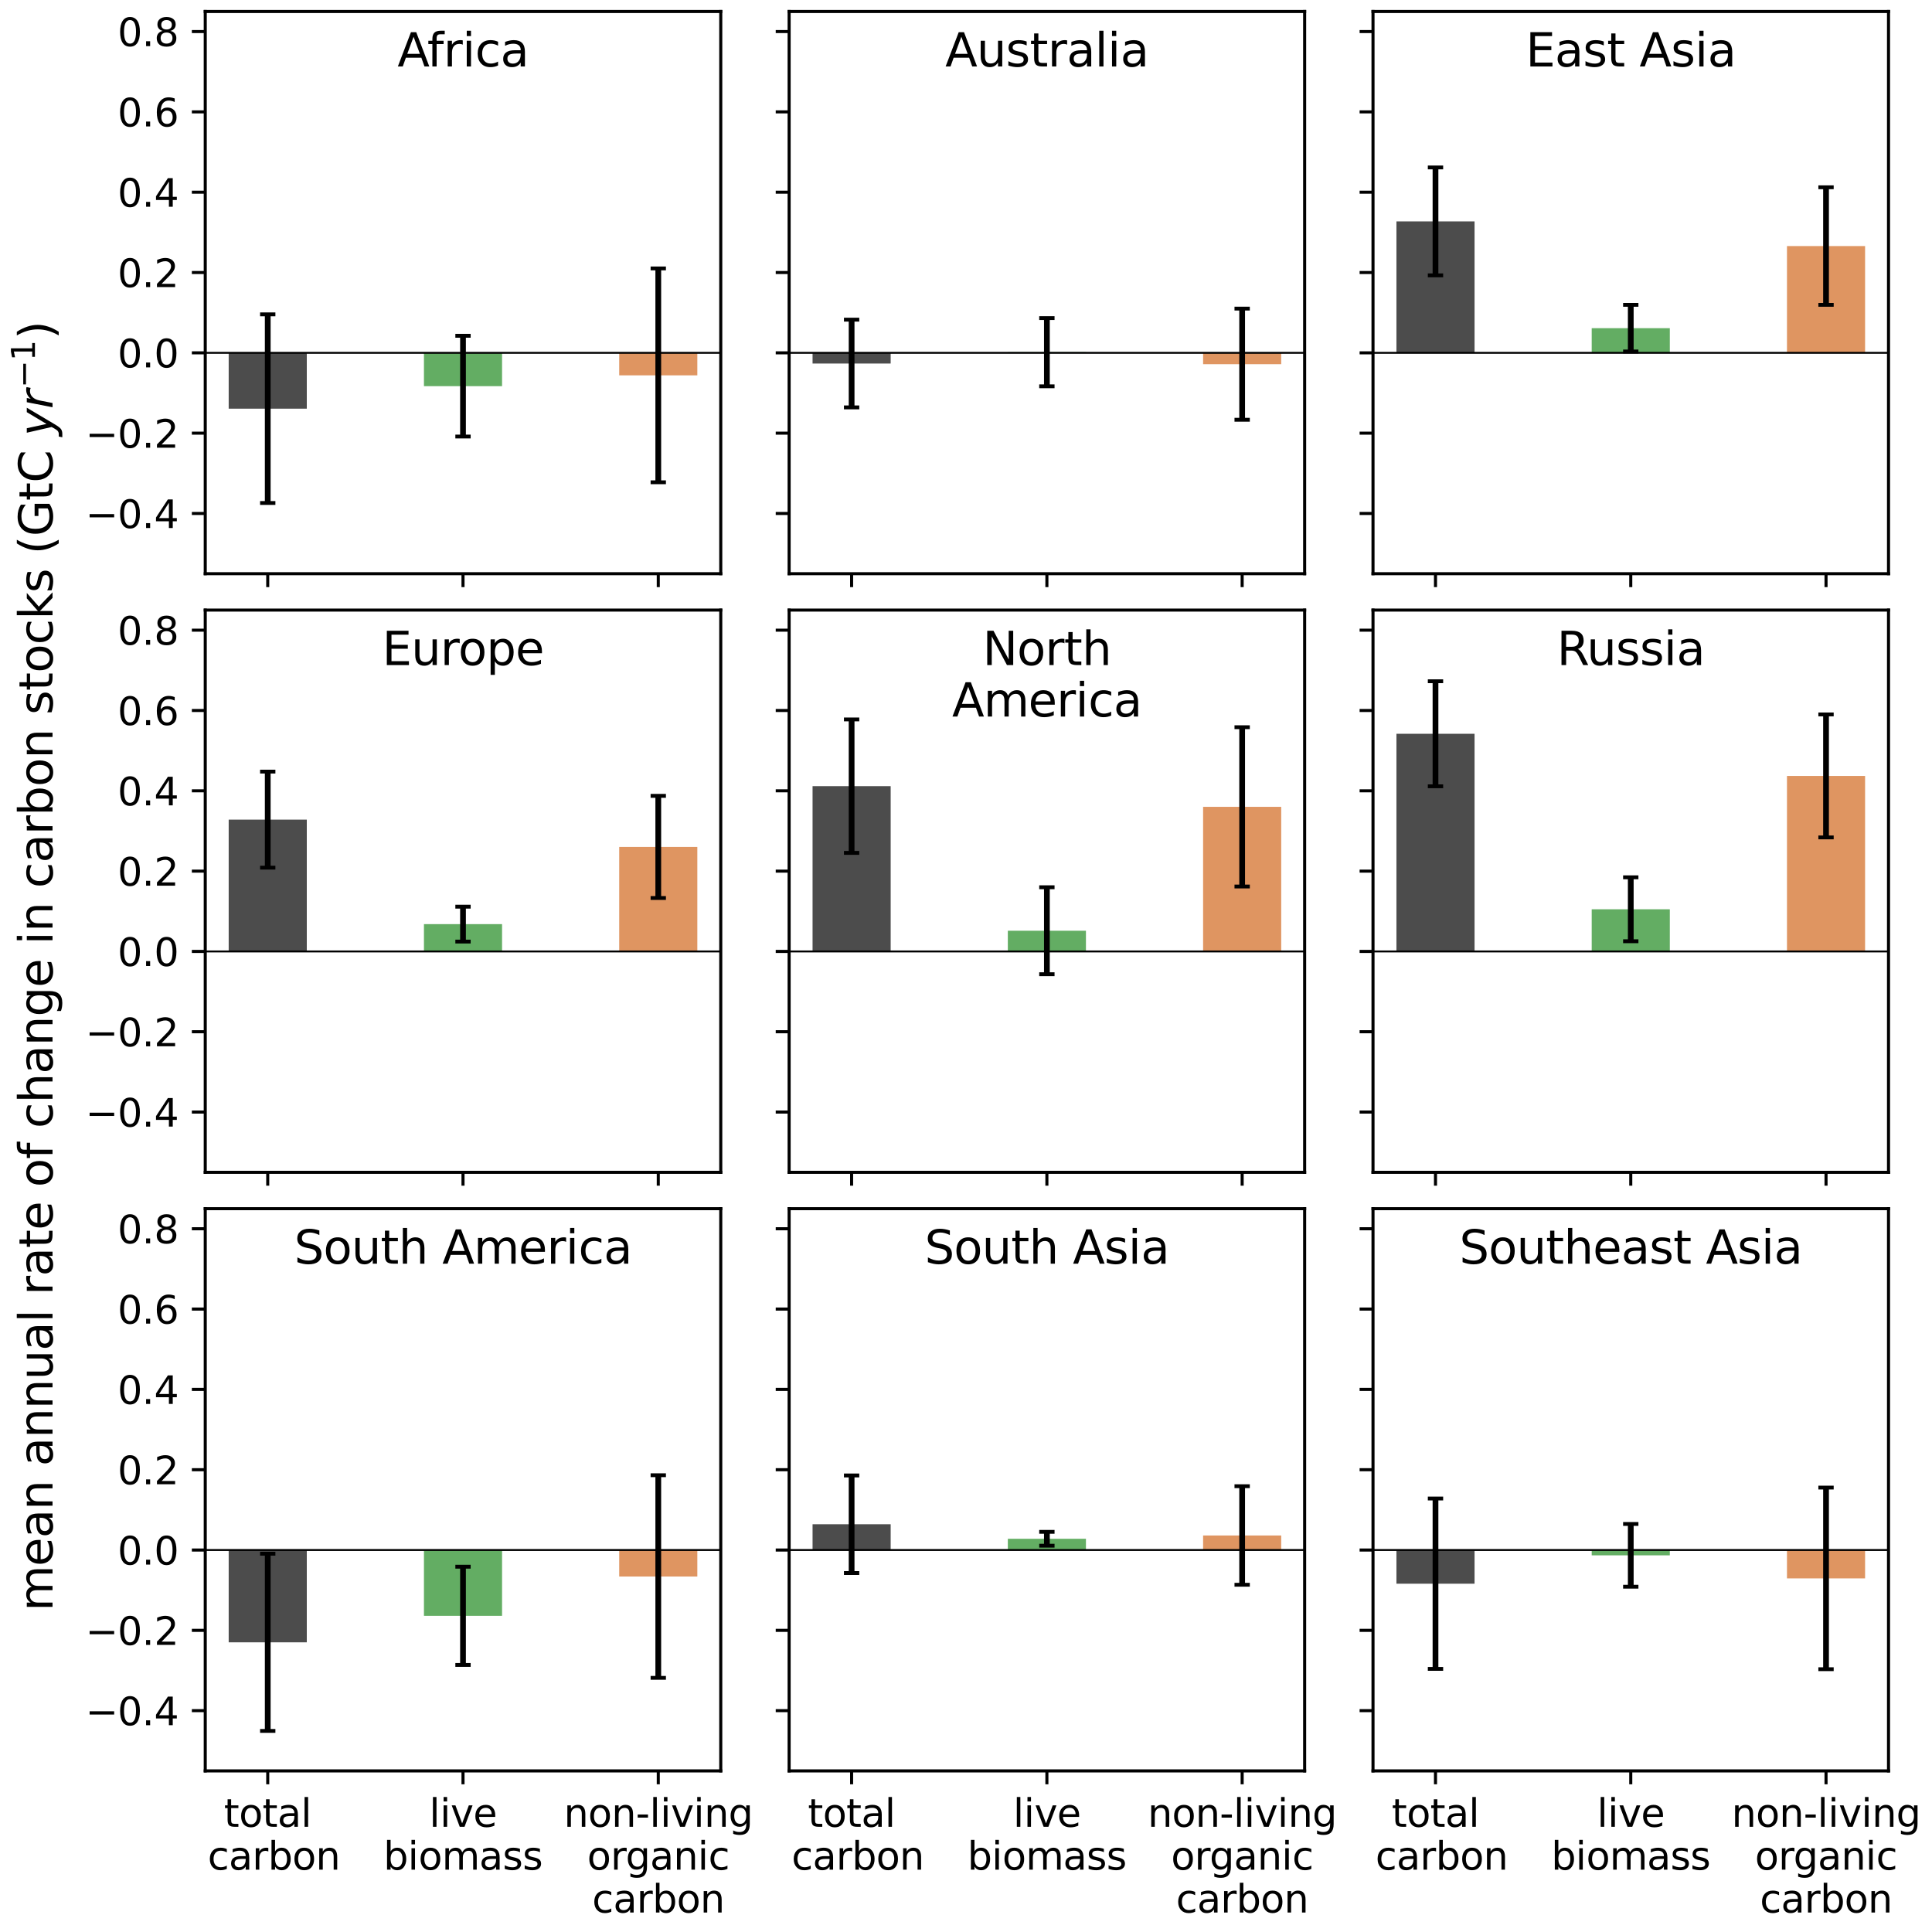 <?xml version="1.0" encoding="utf-8" standalone="no"?>
<!DOCTYPE svg PUBLIC "-//W3C//DTD SVG 1.1//EN"
  "http://www.w3.org/Graphics/SVG/1.1/DTD/svg11.dtd">
<svg xmlns:xlink="http://www.w3.org/1999/xlink" width="504.567pt" height="504.567pt" viewBox="0 0 504.567 504.567" xmlns="http://www.w3.org/2000/svg" version="1.1">
 <defs>
  <style type="text/css">*{stroke-linejoin: round; stroke-linecap: butt}</style>
 </defs>
 <g id="figure_1">
  <g id="patch_1">
   <path d="M 0 504.567 
L 504.567 504.567 
L 504.567 0 
L 0 0 
z
" style="fill: #ffffff"/>
  </g>
  <g id="axes_1">
   <g id="patch_2">
    <path d="M 53.604 149.831 
L 188.236 149.831 
L 188.236 3 
L 53.604 3 
z
" style="fill: #ffffff"/>
   </g>
   <g id="patch_3">
    <path d="M 59.723 92.147 
L 80.122 92.147 
L 80.122 106.729 
L 59.723 106.729 
z
" clip-path="url(#p5d593d9bd8)" style="opacity: 0.7"/>
   </g>
   <g id="patch_4">
    <path d="M 110.72 92.147 
L 131.119 92.147 
L 131.119 100.852 
L 110.72 100.852 
z
" clip-path="url(#p5d593d9bd8)" style="fill: #228b22; opacity: 0.7"/>
   </g>
   <g id="patch_5">
    <path d="M 161.717 92.147 
L 182.116 92.147 
L 182.116 98.025 
L 161.717 98.025 
z
" clip-path="url(#p5d593d9bd8)" style="fill: #d2691e; opacity: 0.7"/>
   </g>
   <g id="matplotlib.axis_1">
    <g id="xtick_1">
     <g id="line2d_1">
      <defs>
       <path id="m11313104c2" d="M 0 0 
L 0 3.5 
" style="stroke: #000000; stroke-width: 0.8"/>
      </defs>
      <g>
       <use xlink:href="#m11313104c2" x="69.923" y="149.831" style="stroke: #000000; stroke-width: 0.8"/>
      </g>
     </g>
    </g>
    <g id="xtick_2">
     <g id="line2d_2">
      <g>
       <use xlink:href="#m11313104c2" x="120.92" y="149.831" style="stroke: #000000; stroke-width: 0.8"/>
      </g>
     </g>
    </g>
    <g id="xtick_3">
     <g id="line2d_3">
      <g>
       <use xlink:href="#m11313104c2" x="171.917" y="149.831" style="stroke: #000000; stroke-width: 0.8"/>
      </g>
     </g>
    </g>
   </g>
   <g id="matplotlib.axis_2">
    <g id="ytick_1">
     <g id="line2d_4">
      <defs>
       <path id="m16c9d6c962" d="M 0 0 
L -3.5 0 
" style="stroke: #000000; stroke-width: 0.8"/>
      </defs>
      <g>
       <use xlink:href="#m16c9d6c962" x="53.604" y="134.099" style="stroke: #000000; stroke-width: 0.8"/>
      </g>
     </g>
     <g id="text_1">
      <!-- −0.4 -->
      <g transform="translate(22.321 137.898) scale(0.1 -0.1)">
       <defs>
        <path id="DejaVuSans-2212" d="M 678 2272 
L 4684 2272 
L 4684 1741 
L 678 1741 
L 678 2272 
z
" transform="scale(0.016)"/>
        <path id="DejaVuSans-30" d="M 2034 4250 
Q 1547 4250 1301 3770 
Q 1056 3291 1056 2328 
Q 1056 1369 1301 889 
Q 1547 409 2034 409 
Q 2525 409 2770 889 
Q 3016 1369 3016 2328 
Q 3016 3291 2770 3770 
Q 2525 4250 2034 4250 
z
M 2034 4750 
Q 2819 4750 3233 4129 
Q 3647 3509 3647 2328 
Q 3647 1150 3233 529 
Q 2819 -91 2034 -91 
Q 1250 -91 836 529 
Q 422 1150 422 2328 
Q 422 3509 836 4129 
Q 1250 4750 2034 4750 
z
" transform="scale(0.016)"/>
        <path id="DejaVuSans-2e" d="M 684 794 
L 1344 794 
L 1344 0 
L 684 0 
L 684 794 
z
" transform="scale(0.016)"/>
        <path id="DejaVuSans-34" d="M 2419 4116 
L 825 1625 
L 2419 1625 
L 2419 4116 
z
M 2253 4666 
L 3047 4666 
L 3047 1625 
L 3713 1625 
L 3713 1100 
L 3047 1100 
L 3047 0 
L 2419 0 
L 2419 1100 
L 313 1100 
L 313 1709 
L 2253 4666 
z
" transform="scale(0.016)"/>
       </defs>
       <use xlink:href="#DejaVuSans-2212"/>
       <use xlink:href="#DejaVuSans-30" x="83.789"/>
       <use xlink:href="#DejaVuSans-2e" x="147.412"/>
       <use xlink:href="#DejaVuSans-34" x="179.199"/>
      </g>
     </g>
    </g>
    <g id="ytick_2">
     <g id="line2d_5">
      <g>
       <use xlink:href="#m16c9d6c962" x="53.604" y="113.123" style="stroke: #000000; stroke-width: 0.8"/>
      </g>
     </g>
     <g id="text_2">
      <!-- −0.2 -->
      <g transform="translate(22.321 116.922) scale(0.1 -0.1)">
       <defs>
        <path id="DejaVuSans-32" d="M 1228 531 
L 3431 531 
L 3431 0 
L 469 0 
L 469 531 
Q 828 903 1448 1529 
Q 2069 2156 2228 2338 
Q 2531 2678 2651 2914 
Q 2772 3150 2772 3378 
Q 2772 3750 2511 3984 
Q 2250 4219 1831 4219 
Q 1534 4219 1204 4116 
Q 875 4013 500 3803 
L 500 4441 
Q 881 4594 1212 4672 
Q 1544 4750 1819 4750 
Q 2544 4750 2975 4387 
Q 3406 4025 3406 3419 
Q 3406 3131 3298 2873 
Q 3191 2616 2906 2266 
Q 2828 2175 2409 1742 
Q 1991 1309 1228 531 
z
" transform="scale(0.016)"/>
       </defs>
       <use xlink:href="#DejaVuSans-2212"/>
       <use xlink:href="#DejaVuSans-30" x="83.789"/>
       <use xlink:href="#DejaVuSans-2e" x="147.412"/>
       <use xlink:href="#DejaVuSans-32" x="179.199"/>
      </g>
     </g>
    </g>
    <g id="ytick_3">
     <g id="line2d_6">
      <g>
       <use xlink:href="#m16c9d6c962" x="53.604" y="92.147" style="stroke: #000000; stroke-width: 0.8"/>
      </g>
     </g>
     <g id="text_3">
      <!-- 0.0 -->
      <g transform="translate(30.7 95.947) scale(0.1 -0.1)">
       <use xlink:href="#DejaVuSans-30"/>
       <use xlink:href="#DejaVuSans-2e" x="63.623"/>
       <use xlink:href="#DejaVuSans-30" x="95.41"/>
      </g>
     </g>
    </g>
    <g id="ytick_4">
     <g id="line2d_7">
      <g>
       <use xlink:href="#m16c9d6c962" x="53.604" y="71.172" style="stroke: #000000; stroke-width: 0.8"/>
      </g>
     </g>
     <g id="text_4">
      <!-- 0.2 -->
      <g transform="translate(30.7 74.971) scale(0.1 -0.1)">
       <use xlink:href="#DejaVuSans-30"/>
       <use xlink:href="#DejaVuSans-2e" x="63.623"/>
       <use xlink:href="#DejaVuSans-32" x="95.41"/>
      </g>
     </g>
    </g>
    <g id="ytick_5">
     <g id="line2d_8">
      <g>
       <use xlink:href="#m16c9d6c962" x="53.604" y="50.196" style="stroke: #000000; stroke-width: 0.8"/>
      </g>
     </g>
     <g id="text_5">
      <!-- 0.4 -->
      <g transform="translate(30.7 53.995) scale(0.1 -0.1)">
       <use xlink:href="#DejaVuSans-30"/>
       <use xlink:href="#DejaVuSans-2e" x="63.623"/>
       <use xlink:href="#DejaVuSans-34" x="95.41"/>
      </g>
     </g>
    </g>
    <g id="ytick_6">
     <g id="line2d_9">
      <g>
       <use xlink:href="#m16c9d6c962" x="53.604" y="29.22" style="stroke: #000000; stroke-width: 0.8"/>
      </g>
     </g>
     <g id="text_6">
      <!-- 0.6 -->
      <g transform="translate(30.7 33.019) scale(0.1 -0.1)">
       <defs>
        <path id="DejaVuSans-36" d="M 2113 2584 
Q 1688 2584 1439 2293 
Q 1191 2003 1191 1497 
Q 1191 994 1439 701 
Q 1688 409 2113 409 
Q 2538 409 2786 701 
Q 3034 994 3034 1497 
Q 3034 2003 2786 2293 
Q 2538 2584 2113 2584 
z
M 3366 4563 
L 3366 3988 
Q 3128 4100 2886 4159 
Q 2644 4219 2406 4219 
Q 1781 4219 1451 3797 
Q 1122 3375 1075 2522 
Q 1259 2794 1537 2939 
Q 1816 3084 2150 3084 
Q 2853 3084 3261 2657 
Q 3669 2231 3669 1497 
Q 3669 778 3244 343 
Q 2819 -91 2113 -91 
Q 1303 -91 875 529 
Q 447 1150 447 2328 
Q 447 3434 972 4092 
Q 1497 4750 2381 4750 
Q 2619 4750 2861 4703 
Q 3103 4656 3366 4563 
z
" transform="scale(0.016)"/>
       </defs>
       <use xlink:href="#DejaVuSans-30"/>
       <use xlink:href="#DejaVuSans-2e" x="63.623"/>
       <use xlink:href="#DejaVuSans-36" x="95.41"/>
      </g>
     </g>
    </g>
    <g id="ytick_7">
     <g id="line2d_10">
      <g>
       <use xlink:href="#m16c9d6c962" x="53.604" y="8.244" style="stroke: #000000; stroke-width: 0.8"/>
      </g>
     </g>
     <g id="text_7">
      <!-- 0.8 -->
      <g transform="translate(30.7 12.043) scale(0.1 -0.1)">
       <defs>
        <path id="DejaVuSans-38" d="M 2034 2216 
Q 1584 2216 1326 1975 
Q 1069 1734 1069 1313 
Q 1069 891 1326 650 
Q 1584 409 2034 409 
Q 2484 409 2743 651 
Q 3003 894 3003 1313 
Q 3003 1734 2745 1975 
Q 2488 2216 2034 2216 
z
M 1403 2484 
Q 997 2584 770 2862 
Q 544 3141 544 3541 
Q 544 4100 942 4425 
Q 1341 4750 2034 4750 
Q 2731 4750 3128 4425 
Q 3525 4100 3525 3541 
Q 3525 3141 3298 2862 
Q 3072 2584 2669 2484 
Q 3125 2378 3379 2068 
Q 3634 1759 3634 1313 
Q 3634 634 3220 271 
Q 2806 -91 2034 -91 
Q 1263 -91 848 271 
Q 434 634 434 1313 
Q 434 1759 690 2068 
Q 947 2378 1403 2484 
z
M 1172 3481 
Q 1172 3119 1398 2916 
Q 1625 2713 2034 2713 
Q 2441 2713 2670 2916 
Q 2900 3119 2900 3481 
Q 2900 3844 2670 4047 
Q 2441 4250 2034 4250 
Q 1625 4250 1398 4047 
Q 1172 3844 1172 3481 
z
" transform="scale(0.016)"/>
       </defs>
       <use xlink:href="#DejaVuSans-30"/>
       <use xlink:href="#DejaVuSans-2e" x="63.623"/>
       <use xlink:href="#DejaVuSans-38" x="95.41"/>
      </g>
     </g>
    </g>
   </g>
   <g id="LineCollection_1">
    <path d="M 69.923 131.36 
L 69.923 82.098 
" clip-path="url(#p5d593d9bd8)" style="fill: none; stroke: #000000; stroke-width: 1.5"/>
    <path d="M 120.92 114.008 
L 120.92 87.695 
" clip-path="url(#p5d593d9bd8)" style="fill: none; stroke: #000000; stroke-width: 1.5"/>
    <path d="M 171.917 125.949 
L 171.917 70.1 
" clip-path="url(#p5d593d9bd8)" style="fill: none; stroke: #000000; stroke-width: 1.5"/>
   </g>
   <g id="line2d_11">
    <defs>
     <path id="mbaeeaf64bf" d="M 2 0 
L -2 -0 
" style="stroke: #000000"/>
    </defs>
    <g clip-path="url(#p5d593d9bd8)">
     <use xlink:href="#mbaeeaf64bf" x="69.923" y="131.36" style="stroke: #000000"/>
     <use xlink:href="#mbaeeaf64bf" x="120.92" y="114.008" style="stroke: #000000"/>
     <use xlink:href="#mbaeeaf64bf" x="171.917" y="125.949" style="stroke: #000000"/>
    </g>
   </g>
   <g id="line2d_12">
    <g clip-path="url(#p5d593d9bd8)">
     <use xlink:href="#mbaeeaf64bf" x="69.923" y="82.098" style="stroke: #000000"/>
     <use xlink:href="#mbaeeaf64bf" x="120.92" y="87.695" style="stroke: #000000"/>
     <use xlink:href="#mbaeeaf64bf" x="171.917" y="70.1" style="stroke: #000000"/>
    </g>
   </g>
   <g id="line2d_13">
    <path d="M 53.604 92.147 
L 188.236 92.147 
" clip-path="url(#p5d593d9bd8)" style="fill: none; stroke: #000000; stroke-width: 0.5; stroke-linecap: square"/>
   </g>
   <g id="patch_6">
    <path d="M 53.604 149.831 
L 53.604 3 
" style="fill: none; stroke: #000000; stroke-width: 0.8; stroke-linejoin: miter; stroke-linecap: square"/>
   </g>
   <g id="patch_7">
    <path d="M 188.236 149.831 
L 188.236 3 
" style="fill: none; stroke: #000000; stroke-width: 0.8; stroke-linejoin: miter; stroke-linecap: square"/>
   </g>
   <g id="patch_8">
    <path d="M 53.604 149.831 
L 188.236 149.831 
" style="fill: none; stroke: #000000; stroke-width: 0.8; stroke-linejoin: miter; stroke-linecap: square"/>
   </g>
   <g id="patch_9">
    <path d="M 53.604 3 
L 188.236 3 
" style="fill: none; stroke: #000000; stroke-width: 0.8; stroke-linejoin: miter; stroke-linecap: square"/>
   </g>
   <g id="text_8">
    <!-- Africa -->
    <g transform="translate(103.811 17.362) scale(0.12 -0.12)">
     <defs>
      <path id="DejaVuSans-41" d="M 2188 4044 
L 1331 1722 
L 3047 1722 
L 2188 4044 
z
M 1831 4666 
L 2547 4666 
L 4325 0 
L 3669 0 
L 3244 1197 
L 1141 1197 
L 716 0 
L 50 0 
L 1831 4666 
z
" transform="scale(0.016)"/>
      <path id="DejaVuSans-66" d="M 2375 4863 
L 2375 4384 
L 1825 4384 
Q 1516 4384 1395 4259 
Q 1275 4134 1275 3809 
L 1275 3500 
L 2222 3500 
L 2222 3053 
L 1275 3053 
L 1275 0 
L 697 0 
L 697 3053 
L 147 3053 
L 147 3500 
L 697 3500 
L 697 3744 
Q 697 4328 969 4595 
Q 1241 4863 1831 4863 
L 2375 4863 
z
" transform="scale(0.016)"/>
      <path id="DejaVuSans-72" d="M 2631 2963 
Q 2534 3019 2420 3045 
Q 2306 3072 2169 3072 
Q 1681 3072 1420 2755 
Q 1159 2438 1159 1844 
L 1159 0 
L 581 0 
L 581 3500 
L 1159 3500 
L 1159 2956 
Q 1341 3275 1631 3429 
Q 1922 3584 2338 3584 
Q 2397 3584 2469 3576 
Q 2541 3569 2628 3553 
L 2631 2963 
z
" transform="scale(0.016)"/>
      <path id="DejaVuSans-69" d="M 603 3500 
L 1178 3500 
L 1178 0 
L 603 0 
L 603 3500 
z
M 603 4863 
L 1178 4863 
L 1178 4134 
L 603 4134 
L 603 4863 
z
" transform="scale(0.016)"/>
      <path id="DejaVuSans-63" d="M 3122 3366 
L 3122 2828 
Q 2878 2963 2633 3030 
Q 2388 3097 2138 3097 
Q 1578 3097 1268 2742 
Q 959 2388 959 1747 
Q 959 1106 1268 751 
Q 1578 397 2138 397 
Q 2388 397 2633 464 
Q 2878 531 3122 666 
L 3122 134 
Q 2881 22 2623 -34 
Q 2366 -91 2075 -91 
Q 1284 -91 818 406 
Q 353 903 353 1747 
Q 353 2603 823 3093 
Q 1294 3584 2113 3584 
Q 2378 3584 2631 3529 
Q 2884 3475 3122 3366 
z
" transform="scale(0.016)"/>
      <path id="DejaVuSans-61" d="M 2194 1759 
Q 1497 1759 1228 1600 
Q 959 1441 959 1056 
Q 959 750 1161 570 
Q 1363 391 1709 391 
Q 2188 391 2477 730 
Q 2766 1069 2766 1631 
L 2766 1759 
L 2194 1759 
z
M 3341 1997 
L 3341 0 
L 2766 0 
L 2766 531 
Q 2569 213 2275 61 
Q 1981 -91 1556 -91 
Q 1019 -91 701 211 
Q 384 513 384 1019 
Q 384 1609 779 1909 
Q 1175 2209 1959 2209 
L 2766 2209 
L 2766 2266 
Q 2766 2663 2505 2880 
Q 2244 3097 1772 3097 
Q 1472 3097 1187 3025 
Q 903 2953 641 2809 
L 641 3341 
Q 956 3463 1253 3523 
Q 1550 3584 1831 3584 
Q 2591 3584 2966 3190 
Q 3341 2797 3341 1997 
z
" transform="scale(0.016)"/>
     </defs>
     <use xlink:href="#DejaVuSans-41"/>
     <use xlink:href="#DejaVuSans-66" x="64.783"/>
     <use xlink:href="#DejaVuSans-72" x="99.988"/>
     <use xlink:href="#DejaVuSans-69" x="141.102"/>
     <use xlink:href="#DejaVuSans-63" x="168.885"/>
     <use xlink:href="#DejaVuSans-61" x="223.865"/>
    </g>
   </g>
  </g>
  <g id="axes_2">
   <g id="patch_10">
    <path d="M 206.091 149.831 
L 340.724 149.831 
L 340.724 3 
L 206.091 3 
z
" style="fill: #ffffff"/>
   </g>
   <g id="patch_11">
    <path d="M 212.211 92.147 
L 232.61 92.147 
L 232.61 94.941 
L 212.211 94.941 
z
" clip-path="url(#pc0bc80af6d)" style="opacity: 0.7"/>
   </g>
   <g id="patch_12">
    <path d="M 263.208 92.147 
L 283.607 92.147 
L 283.607 91.976 
L 263.208 91.976 
z
" clip-path="url(#pc0bc80af6d)" style="fill: #228b22; opacity: 0.7"/>
   </g>
   <g id="patch_13">
    <path d="M 314.205 92.147 
L 334.604 92.147 
L 334.604 95.112 
L 314.205 95.112 
z
" clip-path="url(#pc0bc80af6d)" style="fill: #d2691e; opacity: 0.7"/>
   </g>
   <g id="matplotlib.axis_3">
    <g id="xtick_4">
     <g id="line2d_14">
      <g>
       <use xlink:href="#m11313104c2" x="222.41" y="149.831" style="stroke: #000000; stroke-width: 0.8"/>
      </g>
     </g>
    </g>
    <g id="xtick_5">
     <g id="line2d_15">
      <g>
       <use xlink:href="#m11313104c2" x="273.408" y="149.831" style="stroke: #000000; stroke-width: 0.8"/>
      </g>
     </g>
    </g>
    <g id="xtick_6">
     <g id="line2d_16">
      <g>
       <use xlink:href="#m11313104c2" x="324.405" y="149.831" style="stroke: #000000; stroke-width: 0.8"/>
      </g>
     </g>
    </g>
   </g>
   <g id="matplotlib.axis_4">
    <g id="ytick_8">
     <g id="line2d_17">
      <g>
       <use xlink:href="#m16c9d6c962" x="206.091" y="134.099" style="stroke: #000000; stroke-width: 0.8"/>
      </g>
     </g>
    </g>
    <g id="ytick_9">
     <g id="line2d_18">
      <g>
       <use xlink:href="#m16c9d6c962" x="206.091" y="113.123" style="stroke: #000000; stroke-width: 0.8"/>
      </g>
     </g>
    </g>
    <g id="ytick_10">
     <g id="line2d_19">
      <g>
       <use xlink:href="#m16c9d6c962" x="206.091" y="92.147" style="stroke: #000000; stroke-width: 0.8"/>
      </g>
     </g>
    </g>
    <g id="ytick_11">
     <g id="line2d_20">
      <g>
       <use xlink:href="#m16c9d6c962" x="206.091" y="71.172" style="stroke: #000000; stroke-width: 0.8"/>
      </g>
     </g>
    </g>
    <g id="ytick_12">
     <g id="line2d_21">
      <g>
       <use xlink:href="#m16c9d6c962" x="206.091" y="50.196" style="stroke: #000000; stroke-width: 0.8"/>
      </g>
     </g>
    </g>
    <g id="ytick_13">
     <g id="line2d_22">
      <g>
       <use xlink:href="#m16c9d6c962" x="206.091" y="29.22" style="stroke: #000000; stroke-width: 0.8"/>
      </g>
     </g>
    </g>
    <g id="ytick_14">
     <g id="line2d_23">
      <g>
       <use xlink:href="#m16c9d6c962" x="206.091" y="8.244" style="stroke: #000000; stroke-width: 0.8"/>
      </g>
     </g>
    </g>
   </g>
   <g id="LineCollection_2">
    <path d="M 222.41 106.398 
L 222.41 83.484 
" clip-path="url(#pc0bc80af6d)" style="fill: none; stroke: #000000; stroke-width: 1.5"/>
    <path d="M 273.408 100.883 
L 273.408 83.069 
" clip-path="url(#pc0bc80af6d)" style="fill: none; stroke: #000000; stroke-width: 1.5"/>
    <path d="M 324.405 109.624 
L 324.405 80.6 
" clip-path="url(#pc0bc80af6d)" style="fill: none; stroke: #000000; stroke-width: 1.5"/>
   </g>
   <g id="line2d_24">
    <g clip-path="url(#pc0bc80af6d)">
     <use xlink:href="#mbaeeaf64bf" x="222.41" y="106.398" style="stroke: #000000"/>
     <use xlink:href="#mbaeeaf64bf" x="273.408" y="100.883" style="stroke: #000000"/>
     <use xlink:href="#mbaeeaf64bf" x="324.405" y="109.624" style="stroke: #000000"/>
    </g>
   </g>
   <g id="line2d_25">
    <g clip-path="url(#pc0bc80af6d)">
     <use xlink:href="#mbaeeaf64bf" x="222.41" y="83.484" style="stroke: #000000"/>
     <use xlink:href="#mbaeeaf64bf" x="273.408" y="83.069" style="stroke: #000000"/>
     <use xlink:href="#mbaeeaf64bf" x="324.405" y="80.6" style="stroke: #000000"/>
    </g>
   </g>
   <g id="line2d_26">
    <path d="M 206.091 92.147 
L 340.724 92.147 
" clip-path="url(#pc0bc80af6d)" style="fill: none; stroke: #000000; stroke-width: 0.5; stroke-linecap: square"/>
   </g>
   <g id="patch_14">
    <path d="M 206.091 149.831 
L 206.091 3 
" style="fill: none; stroke: #000000; stroke-width: 0.8; stroke-linejoin: miter; stroke-linecap: square"/>
   </g>
   <g id="patch_15">
    <path d="M 340.724 149.831 
L 340.724 3 
" style="fill: none; stroke: #000000; stroke-width: 0.8; stroke-linejoin: miter; stroke-linecap: square"/>
   </g>
   <g id="patch_16">
    <path d="M 206.091 149.831 
L 340.724 149.831 
" style="fill: none; stroke: #000000; stroke-width: 0.8; stroke-linejoin: miter; stroke-linecap: square"/>
   </g>
   <g id="patch_17">
    <path d="M 206.091 3 
L 340.724 3 
" style="fill: none; stroke: #000000; stroke-width: 0.8; stroke-linejoin: miter; stroke-linecap: square"/>
   </g>
   <g id="text_9">
    <!-- Australia -->
    <g transform="translate(246.869 17.362) scale(0.12 -0.12)">
     <defs>
      <path id="DejaVuSans-75" d="M 544 1381 
L 544 3500 
L 1119 3500 
L 1119 1403 
Q 1119 906 1312 657 
Q 1506 409 1894 409 
Q 2359 409 2629 706 
Q 2900 1003 2900 1516 
L 2900 3500 
L 3475 3500 
L 3475 0 
L 2900 0 
L 2900 538 
Q 2691 219 2414 64 
Q 2138 -91 1772 -91 
Q 1169 -91 856 284 
Q 544 659 544 1381 
z
M 1991 3584 
L 1991 3584 
z
" transform="scale(0.016)"/>
      <path id="DejaVuSans-73" d="M 2834 3397 
L 2834 2853 
Q 2591 2978 2328 3040 
Q 2066 3103 1784 3103 
Q 1356 3103 1142 2972 
Q 928 2841 928 2578 
Q 928 2378 1081 2264 
Q 1234 2150 1697 2047 
L 1894 2003 
Q 2506 1872 2764 1633 
Q 3022 1394 3022 966 
Q 3022 478 2636 193 
Q 2250 -91 1575 -91 
Q 1294 -91 989 -36 
Q 684 19 347 128 
L 347 722 
Q 666 556 975 473 
Q 1284 391 1588 391 
Q 1994 391 2212 530 
Q 2431 669 2431 922 
Q 2431 1156 2273 1281 
Q 2116 1406 1581 1522 
L 1381 1569 
Q 847 1681 609 1914 
Q 372 2147 372 2553 
Q 372 3047 722 3315 
Q 1072 3584 1716 3584 
Q 2034 3584 2315 3537 
Q 2597 3491 2834 3397 
z
" transform="scale(0.016)"/>
      <path id="DejaVuSans-74" d="M 1172 4494 
L 1172 3500 
L 2356 3500 
L 2356 3053 
L 1172 3053 
L 1172 1153 
Q 1172 725 1289 603 
Q 1406 481 1766 481 
L 2356 481 
L 2356 0 
L 1766 0 
Q 1100 0 847 248 
Q 594 497 594 1153 
L 594 3053 
L 172 3053 
L 172 3500 
L 594 3500 
L 594 4494 
L 1172 4494 
z
" transform="scale(0.016)"/>
      <path id="DejaVuSans-6c" d="M 603 4863 
L 1178 4863 
L 1178 0 
L 603 0 
L 603 4863 
z
" transform="scale(0.016)"/>
     </defs>
     <use xlink:href="#DejaVuSans-41"/>
     <use xlink:href="#DejaVuSans-75" x="68.408"/>
     <use xlink:href="#DejaVuSans-73" x="131.787"/>
     <use xlink:href="#DejaVuSans-74" x="183.887"/>
     <use xlink:href="#DejaVuSans-72" x="223.096"/>
     <use xlink:href="#DejaVuSans-61" x="264.209"/>
     <use xlink:href="#DejaVuSans-6c" x="325.488"/>
     <use xlink:href="#DejaVuSans-69" x="353.271"/>
     <use xlink:href="#DejaVuSans-61" x="381.055"/>
    </g>
   </g>
  </g>
  <g id="axes_3">
   <g id="patch_18">
    <path d="M 358.579 149.831 
L 493.212 149.831 
L 493.212 3 
L 358.579 3 
z
" style="fill: #ffffff"/>
   </g>
   <g id="patch_19">
    <path d="M 364.699 92.147 
L 385.098 92.147 
L 385.098 57.821 
L 364.699 57.821 
z
" clip-path="url(#p02addc128b)" style="opacity: 0.7"/>
   </g>
   <g id="patch_20">
    <path d="M 415.696 92.147 
L 436.095 92.147 
L 436.095 85.706 
L 415.696 85.706 
z
" clip-path="url(#p02addc128b)" style="fill: #228b22; opacity: 0.7"/>
   </g>
   <g id="patch_21">
    <path d="M 466.693 92.147 
L 487.092 92.147 
L 487.092 64.262 
L 466.693 64.262 
z
" clip-path="url(#p02addc128b)" style="fill: #d2691e; opacity: 0.7"/>
   </g>
   <g id="matplotlib.axis_5">
    <g id="xtick_7">
     <g id="line2d_27">
      <g>
       <use xlink:href="#m11313104c2" x="374.898" y="149.831" style="stroke: #000000; stroke-width: 0.8"/>
      </g>
     </g>
    </g>
    <g id="xtick_8">
     <g id="line2d_28">
      <g>
       <use xlink:href="#m11313104c2" x="425.895" y="149.831" style="stroke: #000000; stroke-width: 0.8"/>
      </g>
     </g>
    </g>
    <g id="xtick_9">
     <g id="line2d_29">
      <g>
       <use xlink:href="#m11313104c2" x="476.892" y="149.831" style="stroke: #000000; stroke-width: 0.8"/>
      </g>
     </g>
    </g>
   </g>
   <g id="matplotlib.axis_6">
    <g id="ytick_15">
     <g id="line2d_30">
      <g>
       <use xlink:href="#m16c9d6c962" x="358.579" y="134.099" style="stroke: #000000; stroke-width: 0.8"/>
      </g>
     </g>
    </g>
    <g id="ytick_16">
     <g id="line2d_31">
      <g>
       <use xlink:href="#m16c9d6c962" x="358.579" y="113.123" style="stroke: #000000; stroke-width: 0.8"/>
      </g>
     </g>
    </g>
    <g id="ytick_17">
     <g id="line2d_32">
      <g>
       <use xlink:href="#m16c9d6c962" x="358.579" y="92.147" style="stroke: #000000; stroke-width: 0.8"/>
      </g>
     </g>
    </g>
    <g id="ytick_18">
     <g id="line2d_33">
      <g>
       <use xlink:href="#m16c9d6c962" x="358.579" y="71.172" style="stroke: #000000; stroke-width: 0.8"/>
      </g>
     </g>
    </g>
    <g id="ytick_19">
     <g id="line2d_34">
      <g>
       <use xlink:href="#m16c9d6c962" x="358.579" y="50.196" style="stroke: #000000; stroke-width: 0.8"/>
      </g>
     </g>
    </g>
    <g id="ytick_20">
     <g id="line2d_35">
      <g>
       <use xlink:href="#m16c9d6c962" x="358.579" y="29.22" style="stroke: #000000; stroke-width: 0.8"/>
      </g>
     </g>
    </g>
    <g id="ytick_21">
     <g id="line2d_36">
      <g>
       <use xlink:href="#m16c9d6c962" x="358.579" y="8.244" style="stroke: #000000; stroke-width: 0.8"/>
      </g>
     </g>
    </g>
   </g>
   <g id="LineCollection_3">
    <path d="M 374.898 71.912 
L 374.898 43.729 
" clip-path="url(#p02addc128b)" style="fill: none; stroke: #000000; stroke-width: 1.5"/>
    <path d="M 425.895 91.798 
L 425.895 79.614 
" clip-path="url(#p02addc128b)" style="fill: none; stroke: #000000; stroke-width: 1.5"/>
    <path d="M 476.892 79.614 
L 476.892 48.91 
" clip-path="url(#p02addc128b)" style="fill: none; stroke: #000000; stroke-width: 1.5"/>
   </g>
   <g id="line2d_37">
    <g clip-path="url(#p02addc128b)">
     <use xlink:href="#mbaeeaf64bf" x="374.898" y="71.912" style="stroke: #000000"/>
     <use xlink:href="#mbaeeaf64bf" x="425.895" y="91.798" style="stroke: #000000"/>
     <use xlink:href="#mbaeeaf64bf" x="476.892" y="79.614" style="stroke: #000000"/>
    </g>
   </g>
   <g id="line2d_38">
    <g clip-path="url(#p02addc128b)">
     <use xlink:href="#mbaeeaf64bf" x="374.898" y="43.729" style="stroke: #000000"/>
     <use xlink:href="#mbaeeaf64bf" x="425.895" y="79.614" style="stroke: #000000"/>
     <use xlink:href="#mbaeeaf64bf" x="476.892" y="48.91" style="stroke: #000000"/>
    </g>
   </g>
   <g id="line2d_39">
    <path d="M 358.579 92.147 
L 493.212 92.147 
" clip-path="url(#p02addc128b)" style="fill: none; stroke: #000000; stroke-width: 0.5; stroke-linecap: square"/>
   </g>
   <g id="patch_22">
    <path d="M 358.579 149.831 
L 358.579 3 
" style="fill: none; stroke: #000000; stroke-width: 0.8; stroke-linejoin: miter; stroke-linecap: square"/>
   </g>
   <g id="patch_23">
    <path d="M 493.212 149.831 
L 493.212 3 
" style="fill: none; stroke: #000000; stroke-width: 0.8; stroke-linejoin: miter; stroke-linecap: square"/>
   </g>
   <g id="patch_24">
    <path d="M 358.579 149.831 
L 493.212 149.831 
" style="fill: none; stroke: #000000; stroke-width: 0.8; stroke-linejoin: miter; stroke-linecap: square"/>
   </g>
   <g id="patch_25">
    <path d="M 358.579 3 
L 493.212 3 
" style="fill: none; stroke: #000000; stroke-width: 0.8; stroke-linejoin: miter; stroke-linecap: square"/>
   </g>
   <g id="text_10">
    <!-- East Asia -->
    <g transform="translate(398.469 17.362) scale(0.12 -0.12)">
     <defs>
      <path id="DejaVuSans-45" d="M 628 4666 
L 3578 4666 
L 3578 4134 
L 1259 4134 
L 1259 2753 
L 3481 2753 
L 3481 2222 
L 1259 2222 
L 1259 531 
L 3634 531 
L 3634 0 
L 628 0 
L 628 4666 
z
" transform="scale(0.016)"/>
      <path id="DejaVuSans-20" transform="scale(0.016)"/>
     </defs>
     <use xlink:href="#DejaVuSans-45"/>
     <use xlink:href="#DejaVuSans-61" x="63.184"/>
     <use xlink:href="#DejaVuSans-73" x="124.463"/>
     <use xlink:href="#DejaVuSans-74" x="176.562"/>
     <use xlink:href="#DejaVuSans-20" x="215.771"/>
     <use xlink:href="#DejaVuSans-41" x="247.559"/>
     <use xlink:href="#DejaVuSans-73" x="315.967"/>
     <use xlink:href="#DejaVuSans-69" x="368.066"/>
     <use xlink:href="#DejaVuSans-61" x="395.85"/>
    </g>
   </g>
  </g>
  <g id="axes_4">
   <g id="patch_26">
    <path d="M 53.604 306.162 
L 188.236 306.162 
L 188.236 159.331 
L 53.604 159.331 
z
" style="fill: #ffffff"/>
   </g>
   <g id="patch_27">
    <path d="M 59.723 248.478 
L 80.122 248.478 
L 80.122 214.056 
L 59.723 214.056 
z
" clip-path="url(#paa1fbd4ab4)" style="opacity: 0.7"/>
   </g>
   <g id="patch_28">
    <path d="M 110.72 248.478 
L 131.119 248.478 
L 131.119 241.349 
L 110.72 241.349 
z
" clip-path="url(#paa1fbd4ab4)" style="fill: #228b22; opacity: 0.7"/>
   </g>
   <g id="patch_29">
    <path d="M 161.717 248.478 
L 182.116 248.478 
L 182.116 221.186 
L 161.717 221.186 
z
" clip-path="url(#paa1fbd4ab4)" style="fill: #d2691e; opacity: 0.7"/>
   </g>
   <g id="matplotlib.axis_7">
    <g id="xtick_10">
     <g id="line2d_40">
      <g>
       <use xlink:href="#m11313104c2" x="69.923" y="306.162" style="stroke: #000000; stroke-width: 0.8"/>
      </g>
     </g>
    </g>
    <g id="xtick_11">
     <g id="line2d_41">
      <g>
       <use xlink:href="#m11313104c2" x="120.92" y="306.162" style="stroke: #000000; stroke-width: 0.8"/>
      </g>
     </g>
    </g>
    <g id="xtick_12">
     <g id="line2d_42">
      <g>
       <use xlink:href="#m11313104c2" x="171.917" y="306.162" style="stroke: #000000; stroke-width: 0.8"/>
      </g>
     </g>
    </g>
   </g>
   <g id="matplotlib.axis_8">
    <g id="ytick_22">
     <g id="line2d_43">
      <g>
       <use xlink:href="#m16c9d6c962" x="53.604" y="290.43" style="stroke: #000000; stroke-width: 0.8"/>
      </g>
     </g>
     <g id="text_11">
      <!-- −0.4 -->
      <g transform="translate(22.321 294.229) scale(0.1 -0.1)">
       <use xlink:href="#DejaVuSans-2212"/>
       <use xlink:href="#DejaVuSans-30" x="83.789"/>
       <use xlink:href="#DejaVuSans-2e" x="147.412"/>
       <use xlink:href="#DejaVuSans-34" x="179.199"/>
      </g>
     </g>
    </g>
    <g id="ytick_23">
     <g id="line2d_44">
      <g>
       <use xlink:href="#m16c9d6c962" x="53.604" y="269.454" style="stroke: #000000; stroke-width: 0.8"/>
      </g>
     </g>
     <g id="text_12">
      <!-- −0.2 -->
      <g transform="translate(22.321 273.253) scale(0.1 -0.1)">
       <use xlink:href="#DejaVuSans-2212"/>
       <use xlink:href="#DejaVuSans-30" x="83.789"/>
       <use xlink:href="#DejaVuSans-2e" x="147.412"/>
       <use xlink:href="#DejaVuSans-32" x="179.199"/>
      </g>
     </g>
    </g>
    <g id="ytick_24">
     <g id="line2d_45">
      <g>
       <use xlink:href="#m16c9d6c962" x="53.604" y="248.478" style="stroke: #000000; stroke-width: 0.8"/>
      </g>
     </g>
     <g id="text_13">
      <!-- 0.0 -->
      <g transform="translate(30.7 252.278) scale(0.1 -0.1)">
       <use xlink:href="#DejaVuSans-30"/>
       <use xlink:href="#DejaVuSans-2e" x="63.623"/>
       <use xlink:href="#DejaVuSans-30" x="95.41"/>
      </g>
     </g>
    </g>
    <g id="ytick_25">
     <g id="line2d_46">
      <g>
       <use xlink:href="#m16c9d6c962" x="53.604" y="227.503" style="stroke: #000000; stroke-width: 0.8"/>
      </g>
     </g>
     <g id="text_14">
      <!-- 0.2 -->
      <g transform="translate(30.7 231.302) scale(0.1 -0.1)">
       <use xlink:href="#DejaVuSans-30"/>
       <use xlink:href="#DejaVuSans-2e" x="63.623"/>
       <use xlink:href="#DejaVuSans-32" x="95.41"/>
      </g>
     </g>
    </g>
    <g id="ytick_26">
     <g id="line2d_47">
      <g>
       <use xlink:href="#m16c9d6c962" x="53.604" y="206.527" style="stroke: #000000; stroke-width: 0.8"/>
      </g>
     </g>
     <g id="text_15">
      <!-- 0.4 -->
      <g transform="translate(30.7 210.326) scale(0.1 -0.1)">
       <use xlink:href="#DejaVuSans-30"/>
       <use xlink:href="#DejaVuSans-2e" x="63.623"/>
       <use xlink:href="#DejaVuSans-34" x="95.41"/>
      </g>
     </g>
    </g>
    <g id="ytick_27">
     <g id="line2d_48">
      <g>
       <use xlink:href="#m16c9d6c962" x="53.604" y="185.551" style="stroke: #000000; stroke-width: 0.8"/>
      </g>
     </g>
     <g id="text_16">
      <!-- 0.6 -->
      <g transform="translate(30.7 189.35) scale(0.1 -0.1)">
       <use xlink:href="#DejaVuSans-30"/>
       <use xlink:href="#DejaVuSans-2e" x="63.623"/>
       <use xlink:href="#DejaVuSans-36" x="95.41"/>
      </g>
     </g>
    </g>
    <g id="ytick_28">
     <g id="line2d_49">
      <g>
       <use xlink:href="#m16c9d6c962" x="53.604" y="164.575" style="stroke: #000000; stroke-width: 0.8"/>
      </g>
     </g>
     <g id="text_17">
      <!-- 0.8 -->
      <g transform="translate(30.7 168.374) scale(0.1 -0.1)">
       <use xlink:href="#DejaVuSans-30"/>
       <use xlink:href="#DejaVuSans-2e" x="63.623"/>
       <use xlink:href="#DejaVuSans-38" x="95.41"/>
      </g>
     </g>
    </g>
   </g>
   <g id="LineCollection_4">
    <path d="M 69.923 226.593 
L 69.923 201.52 
" clip-path="url(#paa1fbd4ab4)" style="fill: none; stroke: #000000; stroke-width: 1.5"/>
    <path d="M 120.92 245.906 
L 120.92 236.791 
" clip-path="url(#paa1fbd4ab4)" style="fill: none; stroke: #000000; stroke-width: 1.5"/>
    <path d="M 171.917 234.525 
L 171.917 207.847 
" clip-path="url(#paa1fbd4ab4)" style="fill: none; stroke: #000000; stroke-width: 1.5"/>
   </g>
   <g id="line2d_50">
    <g clip-path="url(#paa1fbd4ab4)">
     <use xlink:href="#mbaeeaf64bf" x="69.923" y="226.593" style="stroke: #000000"/>
     <use xlink:href="#mbaeeaf64bf" x="120.92" y="245.906" style="stroke: #000000"/>
     <use xlink:href="#mbaeeaf64bf" x="171.917" y="234.525" style="stroke: #000000"/>
    </g>
   </g>
   <g id="line2d_51">
    <g clip-path="url(#paa1fbd4ab4)">
     <use xlink:href="#mbaeeaf64bf" x="69.923" y="201.52" style="stroke: #000000"/>
     <use xlink:href="#mbaeeaf64bf" x="120.92" y="236.791" style="stroke: #000000"/>
     <use xlink:href="#mbaeeaf64bf" x="171.917" y="207.847" style="stroke: #000000"/>
    </g>
   </g>
   <g id="line2d_52">
    <path d="M 53.604 248.478 
L 188.236 248.478 
" clip-path="url(#paa1fbd4ab4)" style="fill: none; stroke: #000000; stroke-width: 0.5; stroke-linecap: square"/>
   </g>
   <g id="patch_30">
    <path d="M 53.604 306.162 
L 53.604 159.331 
" style="fill: none; stroke: #000000; stroke-width: 0.8; stroke-linejoin: miter; stroke-linecap: square"/>
   </g>
   <g id="patch_31">
    <path d="M 188.236 306.162 
L 188.236 159.331 
" style="fill: none; stroke: #000000; stroke-width: 0.8; stroke-linejoin: miter; stroke-linecap: square"/>
   </g>
   <g id="patch_32">
    <path d="M 53.604 306.162 
L 188.236 306.162 
" style="fill: none; stroke: #000000; stroke-width: 0.8; stroke-linejoin: miter; stroke-linecap: square"/>
   </g>
   <g id="patch_33">
    <path d="M 53.604 159.331 
L 188.236 159.331 
" style="fill: none; stroke: #000000; stroke-width: 0.8; stroke-linejoin: miter; stroke-linecap: square"/>
   </g>
   <g id="text_18">
    <!-- Europe -->
    <g transform="translate(99.822 173.693) scale(0.12 -0.12)">
     <defs>
      <path id="DejaVuSans-6f" d="M 1959 3097 
Q 1497 3097 1228 2736 
Q 959 2375 959 1747 
Q 959 1119 1226 758 
Q 1494 397 1959 397 
Q 2419 397 2687 759 
Q 2956 1122 2956 1747 
Q 2956 2369 2687 2733 
Q 2419 3097 1959 3097 
z
M 1959 3584 
Q 2709 3584 3137 3096 
Q 3566 2609 3566 1747 
Q 3566 888 3137 398 
Q 2709 -91 1959 -91 
Q 1206 -91 779 398 
Q 353 888 353 1747 
Q 353 2609 779 3096 
Q 1206 3584 1959 3584 
z
" transform="scale(0.016)"/>
      <path id="DejaVuSans-70" d="M 1159 525 
L 1159 -1331 
L 581 -1331 
L 581 3500 
L 1159 3500 
L 1159 2969 
Q 1341 3281 1617 3432 
Q 1894 3584 2278 3584 
Q 2916 3584 3314 3078 
Q 3713 2572 3713 1747 
Q 3713 922 3314 415 
Q 2916 -91 2278 -91 
Q 1894 -91 1617 61 
Q 1341 213 1159 525 
z
M 3116 1747 
Q 3116 2381 2855 2742 
Q 2594 3103 2138 3103 
Q 1681 3103 1420 2742 
Q 1159 2381 1159 1747 
Q 1159 1113 1420 752 
Q 1681 391 2138 391 
Q 2594 391 2855 752 
Q 3116 1113 3116 1747 
z
" transform="scale(0.016)"/>
      <path id="DejaVuSans-65" d="M 3597 1894 
L 3597 1613 
L 953 1613 
Q 991 1019 1311 708 
Q 1631 397 2203 397 
Q 2534 397 2845 478 
Q 3156 559 3463 722 
L 3463 178 
Q 3153 47 2828 -22 
Q 2503 -91 2169 -91 
Q 1331 -91 842 396 
Q 353 884 353 1716 
Q 353 2575 817 3079 
Q 1281 3584 2069 3584 
Q 2775 3584 3186 3129 
Q 3597 2675 3597 1894 
z
M 3022 2063 
Q 3016 2534 2758 2815 
Q 2500 3097 2075 3097 
Q 1594 3097 1305 2825 
Q 1016 2553 972 2059 
L 3022 2063 
z
" transform="scale(0.016)"/>
     </defs>
     <use xlink:href="#DejaVuSans-45"/>
     <use xlink:href="#DejaVuSans-75" x="63.184"/>
     <use xlink:href="#DejaVuSans-72" x="126.562"/>
     <use xlink:href="#DejaVuSans-6f" x="165.426"/>
     <use xlink:href="#DejaVuSans-70" x="226.607"/>
     <use xlink:href="#DejaVuSans-65" x="290.084"/>
    </g>
   </g>
  </g>
  <g id="axes_5">
   <g id="patch_34">
    <path d="M 206.091 306.162 
L 340.724 306.162 
L 340.724 159.331 
L 206.091 159.331 
z
" style="fill: #ffffff"/>
   </g>
   <g id="patch_35">
    <path d="M 212.211 248.478 
L 232.61 248.478 
L 232.61 205.312 
L 212.211 205.312 
z
" clip-path="url(#pd757d8e5ce)" style="opacity: 0.7"/>
   </g>
   <g id="patch_36">
    <path d="M 263.208 248.478 
L 283.607 248.478 
L 283.607 243.074 
L 263.208 243.074 
z
" clip-path="url(#pd757d8e5ce)" style="fill: #228b22; opacity: 0.7"/>
   </g>
   <g id="patch_37">
    <path d="M 314.205 248.478 
L 334.604 248.478 
L 334.604 210.716 
L 314.205 210.716 
z
" clip-path="url(#pd757d8e5ce)" style="fill: #d2691e; opacity: 0.7"/>
   </g>
   <g id="matplotlib.axis_9">
    <g id="xtick_13">
     <g id="line2d_53">
      <g>
       <use xlink:href="#m11313104c2" x="222.41" y="306.162" style="stroke: #000000; stroke-width: 0.8"/>
      </g>
     </g>
    </g>
    <g id="xtick_14">
     <g id="line2d_54">
      <g>
       <use xlink:href="#m11313104c2" x="273.408" y="306.162" style="stroke: #000000; stroke-width: 0.8"/>
      </g>
     </g>
    </g>
    <g id="xtick_15">
     <g id="line2d_55">
      <g>
       <use xlink:href="#m11313104c2" x="324.405" y="306.162" style="stroke: #000000; stroke-width: 0.8"/>
      </g>
     </g>
    </g>
   </g>
   <g id="matplotlib.axis_10">
    <g id="ytick_29">
     <g id="line2d_56">
      <g>
       <use xlink:href="#m16c9d6c962" x="206.091" y="290.43" style="stroke: #000000; stroke-width: 0.8"/>
      </g>
     </g>
    </g>
    <g id="ytick_30">
     <g id="line2d_57">
      <g>
       <use xlink:href="#m16c9d6c962" x="206.091" y="269.454" style="stroke: #000000; stroke-width: 0.8"/>
      </g>
     </g>
    </g>
    <g id="ytick_31">
     <g id="line2d_58">
      <g>
       <use xlink:href="#m16c9d6c962" x="206.091" y="248.478" style="stroke: #000000; stroke-width: 0.8"/>
      </g>
     </g>
    </g>
    <g id="ytick_32">
     <g id="line2d_59">
      <g>
       <use xlink:href="#m16c9d6c962" x="206.091" y="227.503" style="stroke: #000000; stroke-width: 0.8"/>
      </g>
     </g>
    </g>
    <g id="ytick_33">
     <g id="line2d_60">
      <g>
       <use xlink:href="#m16c9d6c962" x="206.091" y="206.527" style="stroke: #000000; stroke-width: 0.8"/>
      </g>
     </g>
    </g>
    <g id="ytick_34">
     <g id="line2d_61">
      <g>
       <use xlink:href="#m16c9d6c962" x="206.091" y="185.551" style="stroke: #000000; stroke-width: 0.8"/>
      </g>
     </g>
    </g>
    <g id="ytick_35">
     <g id="line2d_62">
      <g>
       <use xlink:href="#m16c9d6c962" x="206.091" y="164.575" style="stroke: #000000; stroke-width: 0.8"/>
      </g>
     </g>
    </g>
   </g>
   <g id="LineCollection_5">
    <path d="M 222.41 222.741 
L 222.41 187.883 
" clip-path="url(#pd757d8e5ce)" style="fill: none; stroke: #000000; stroke-width: 1.5"/>
    <path d="M 273.408 254.43 
L 273.408 231.718 
" clip-path="url(#pd757d8e5ce)" style="fill: none; stroke: #000000; stroke-width: 1.5"/>
    <path d="M 324.405 231.519 
L 324.405 189.914 
" clip-path="url(#pd757d8e5ce)" style="fill: none; stroke: #000000; stroke-width: 1.5"/>
   </g>
   <g id="line2d_63">
    <g clip-path="url(#pd757d8e5ce)">
     <use xlink:href="#mbaeeaf64bf" x="222.41" y="222.741" style="stroke: #000000"/>
     <use xlink:href="#mbaeeaf64bf" x="273.408" y="254.43" style="stroke: #000000"/>
     <use xlink:href="#mbaeeaf64bf" x="324.405" y="231.519" style="stroke: #000000"/>
    </g>
   </g>
   <g id="line2d_64">
    <g clip-path="url(#pd757d8e5ce)">
     <use xlink:href="#mbaeeaf64bf" x="222.41" y="187.883" style="stroke: #000000"/>
     <use xlink:href="#mbaeeaf64bf" x="273.408" y="231.718" style="stroke: #000000"/>
     <use xlink:href="#mbaeeaf64bf" x="324.405" y="189.914" style="stroke: #000000"/>
    </g>
   </g>
   <g id="line2d_65">
    <path d="M 206.091 248.478 
L 340.724 248.478 
" clip-path="url(#pd757d8e5ce)" style="fill: none; stroke: #000000; stroke-width: 0.5; stroke-linecap: square"/>
   </g>
   <g id="patch_38">
    <path d="M 206.091 306.162 
L 206.091 159.331 
" style="fill: none; stroke: #000000; stroke-width: 0.8; stroke-linejoin: miter; stroke-linecap: square"/>
   </g>
   <g id="patch_39">
    <path d="M 340.724 306.162 
L 340.724 159.331 
" style="fill: none; stroke: #000000; stroke-width: 0.8; stroke-linejoin: miter; stroke-linecap: square"/>
   </g>
   <g id="patch_40">
    <path d="M 206.091 306.162 
L 340.724 306.162 
" style="fill: none; stroke: #000000; stroke-width: 0.8; stroke-linejoin: miter; stroke-linecap: square"/>
   </g>
   <g id="patch_41">
    <path d="M 206.091 159.331 
L 340.724 159.331 
" style="fill: none; stroke: #000000; stroke-width: 0.8; stroke-linejoin: miter; stroke-linecap: square"/>
   </g>
   <g id="text_19">
    <!-- North -->
    <g transform="translate(256.626 173.693) scale(0.12 -0.12)">
     <defs>
      <path id="DejaVuSans-4e" d="M 628 4666 
L 1478 4666 
L 3547 763 
L 3547 4666 
L 4159 4666 
L 4159 0 
L 3309 0 
L 1241 3903 
L 1241 0 
L 628 0 
L 628 4666 
z
" transform="scale(0.016)"/>
      <path id="DejaVuSans-68" d="M 3513 2113 
L 3513 0 
L 2938 0 
L 2938 2094 
Q 2938 2591 2744 2837 
Q 2550 3084 2163 3084 
Q 1697 3084 1428 2787 
Q 1159 2491 1159 1978 
L 1159 0 
L 581 0 
L 581 4863 
L 1159 4863 
L 1159 2956 
Q 1366 3272 1645 3428 
Q 1925 3584 2291 3584 
Q 2894 3584 3203 3211 
Q 3513 2838 3513 2113 
z
" transform="scale(0.016)"/>
     </defs>
     <use xlink:href="#DejaVuSans-4e"/>
     <use xlink:href="#DejaVuSans-6f" x="74.805"/>
     <use xlink:href="#DejaVuSans-72" x="135.986"/>
     <use xlink:href="#DejaVuSans-74" x="177.1"/>
     <use xlink:href="#DejaVuSans-68" x="216.309"/>
    </g>
    <!-- America -->
    <g transform="translate(248.658 187.131) scale(0.12 -0.12)">
     <defs>
      <path id="DejaVuSans-6d" d="M 3328 2828 
Q 3544 3216 3844 3400 
Q 4144 3584 4550 3584 
Q 5097 3584 5394 3201 
Q 5691 2819 5691 2113 
L 5691 0 
L 5113 0 
L 5113 2094 
Q 5113 2597 4934 2840 
Q 4756 3084 4391 3084 
Q 3944 3084 3684 2787 
Q 3425 2491 3425 1978 
L 3425 0 
L 2847 0 
L 2847 2094 
Q 2847 2600 2669 2842 
Q 2491 3084 2119 3084 
Q 1678 3084 1418 2786 
Q 1159 2488 1159 1978 
L 1159 0 
L 581 0 
L 581 3500 
L 1159 3500 
L 1159 2956 
Q 1356 3278 1631 3431 
Q 1906 3584 2284 3584 
Q 2666 3584 2933 3390 
Q 3200 3197 3328 2828 
z
" transform="scale(0.016)"/>
     </defs>
     <use xlink:href="#DejaVuSans-41"/>
     <use xlink:href="#DejaVuSans-6d" x="68.408"/>
     <use xlink:href="#DejaVuSans-65" x="165.82"/>
     <use xlink:href="#DejaVuSans-72" x="227.344"/>
     <use xlink:href="#DejaVuSans-69" x="268.457"/>
     <use xlink:href="#DejaVuSans-63" x="296.24"/>
     <use xlink:href="#DejaVuSans-61" x="351.221"/>
    </g>
   </g>
  </g>
  <g id="axes_6">
   <g id="patch_42">
    <path d="M 358.579 306.162 
L 493.212 306.162 
L 493.212 159.331 
L 358.579 159.331 
z
" style="fill: #ffffff"/>
   </g>
   <g id="patch_43">
    <path d="M 364.699 248.478 
L 385.098 248.478 
L 385.098 191.637 
L 364.699 191.637 
z
" clip-path="url(#p5fbef2d61f)" style="opacity: 0.7"/>
   </g>
   <g id="patch_44">
    <path d="M 415.696 248.478 
L 436.095 248.478 
L 436.095 237.47 
L 415.696 237.47 
z
" clip-path="url(#p5fbef2d61f)" style="fill: #228b22; opacity: 0.7"/>
   </g>
   <g id="patch_45">
    <path d="M 466.693 248.478 
L 487.092 248.478 
L 487.092 202.645 
L 466.693 202.645 
z
" clip-path="url(#p5fbef2d61f)" style="fill: #d2691e; opacity: 0.7"/>
   </g>
   <g id="matplotlib.axis_11">
    <g id="xtick_16">
     <g id="line2d_66">
      <g>
       <use xlink:href="#m11313104c2" x="374.898" y="306.162" style="stroke: #000000; stroke-width: 0.8"/>
      </g>
     </g>
    </g>
    <g id="xtick_17">
     <g id="line2d_67">
      <g>
       <use xlink:href="#m11313104c2" x="425.895" y="306.162" style="stroke: #000000; stroke-width: 0.8"/>
      </g>
     </g>
    </g>
    <g id="xtick_18">
     <g id="line2d_68">
      <g>
       <use xlink:href="#m11313104c2" x="476.892" y="306.162" style="stroke: #000000; stroke-width: 0.8"/>
      </g>
     </g>
    </g>
   </g>
   <g id="matplotlib.axis_12">
    <g id="ytick_36">
     <g id="line2d_69">
      <g>
       <use xlink:href="#m16c9d6c962" x="358.579" y="290.43" style="stroke: #000000; stroke-width: 0.8"/>
      </g>
     </g>
    </g>
    <g id="ytick_37">
     <g id="line2d_70">
      <g>
       <use xlink:href="#m16c9d6c962" x="358.579" y="269.454" style="stroke: #000000; stroke-width: 0.8"/>
      </g>
     </g>
    </g>
    <g id="ytick_38">
     <g id="line2d_71">
      <g>
       <use xlink:href="#m16c9d6c962" x="358.579" y="248.478" style="stroke: #000000; stroke-width: 0.8"/>
      </g>
     </g>
    </g>
    <g id="ytick_39">
     <g id="line2d_72">
      <g>
       <use xlink:href="#m16c9d6c962" x="358.579" y="227.503" style="stroke: #000000; stroke-width: 0.8"/>
      </g>
     </g>
    </g>
    <g id="ytick_40">
     <g id="line2d_73">
      <g>
       <use xlink:href="#m16c9d6c962" x="358.579" y="206.527" style="stroke: #000000; stroke-width: 0.8"/>
      </g>
     </g>
    </g>
    <g id="ytick_41">
     <g id="line2d_74">
      <g>
       <use xlink:href="#m16c9d6c962" x="358.579" y="185.551" style="stroke: #000000; stroke-width: 0.8"/>
      </g>
     </g>
    </g>
    <g id="ytick_42">
     <g id="line2d_75">
      <g>
       <use xlink:href="#m16c9d6c962" x="358.579" y="164.575" style="stroke: #000000; stroke-width: 0.8"/>
      </g>
     </g>
    </g>
   </g>
   <g id="LineCollection_6">
    <path d="M 374.898 205.355 
L 374.898 177.919 
" clip-path="url(#p5fbef2d61f)" style="fill: none; stroke: #000000; stroke-width: 1.5"/>
    <path d="M 425.895 245.818 
L 425.895 229.122 
" clip-path="url(#p5fbef2d61f)" style="fill: none; stroke: #000000; stroke-width: 1.5"/>
    <path d="M 476.892 218.703 
L 476.892 186.586 
" clip-path="url(#p5fbef2d61f)" style="fill: none; stroke: #000000; stroke-width: 1.5"/>
   </g>
   <g id="line2d_76">
    <g clip-path="url(#p5fbef2d61f)">
     <use xlink:href="#mbaeeaf64bf" x="374.898" y="205.355" style="stroke: #000000"/>
     <use xlink:href="#mbaeeaf64bf" x="425.895" y="245.818" style="stroke: #000000"/>
     <use xlink:href="#mbaeeaf64bf" x="476.892" y="218.703" style="stroke: #000000"/>
    </g>
   </g>
   <g id="line2d_77">
    <g clip-path="url(#p5fbef2d61f)">
     <use xlink:href="#mbaeeaf64bf" x="374.898" y="177.919" style="stroke: #000000"/>
     <use xlink:href="#mbaeeaf64bf" x="425.895" y="229.122" style="stroke: #000000"/>
     <use xlink:href="#mbaeeaf64bf" x="476.892" y="186.586" style="stroke: #000000"/>
    </g>
   </g>
   <g id="line2d_78">
    <path d="M 358.579 248.478 
L 493.212 248.478 
" clip-path="url(#p5fbef2d61f)" style="fill: none; stroke: #000000; stroke-width: 0.5; stroke-linecap: square"/>
   </g>
   <g id="patch_46">
    <path d="M 358.579 306.162 
L 358.579 159.331 
" style="fill: none; stroke: #000000; stroke-width: 0.8; stroke-linejoin: miter; stroke-linecap: square"/>
   </g>
   <g id="patch_47">
    <path d="M 493.212 306.162 
L 493.212 159.331 
" style="fill: none; stroke: #000000; stroke-width: 0.8; stroke-linejoin: miter; stroke-linecap: square"/>
   </g>
   <g id="patch_48">
    <path d="M 358.579 306.162 
L 493.212 306.162 
" style="fill: none; stroke: #000000; stroke-width: 0.8; stroke-linejoin: miter; stroke-linecap: square"/>
   </g>
   <g id="patch_49">
    <path d="M 358.579 159.331 
L 493.212 159.331 
" style="fill: none; stroke: #000000; stroke-width: 0.8; stroke-linejoin: miter; stroke-linecap: square"/>
   </g>
   <g id="text_20">
    <!-- Russia -->
    <g transform="translate(406.599 173.693) scale(0.12 -0.12)">
     <defs>
      <path id="DejaVuSans-52" d="M 2841 2188 
Q 3044 2119 3236 1894 
Q 3428 1669 3622 1275 
L 4263 0 
L 3584 0 
L 2988 1197 
Q 2756 1666 2539 1819 
Q 2322 1972 1947 1972 
L 1259 1972 
L 1259 0 
L 628 0 
L 628 4666 
L 2053 4666 
Q 2853 4666 3247 4331 
Q 3641 3997 3641 3322 
Q 3641 2881 3436 2590 
Q 3231 2300 2841 2188 
z
M 1259 4147 
L 1259 2491 
L 2053 2491 
Q 2509 2491 2742 2702 
Q 2975 2913 2975 3322 
Q 2975 3731 2742 3939 
Q 2509 4147 2053 4147 
L 1259 4147 
z
" transform="scale(0.016)"/>
     </defs>
     <use xlink:href="#DejaVuSans-52"/>
     <use xlink:href="#DejaVuSans-75" x="64.982"/>
     <use xlink:href="#DejaVuSans-73" x="128.361"/>
     <use xlink:href="#DejaVuSans-73" x="180.461"/>
     <use xlink:href="#DejaVuSans-69" x="232.561"/>
     <use xlink:href="#DejaVuSans-61" x="260.344"/>
    </g>
   </g>
  </g>
  <g id="axes_7">
   <g id="patch_50">
    <path d="M 53.604 462.493 
L 188.236 462.493 
L 188.236 315.662 
L 53.604 315.662 
z
" style="fill: #ffffff"/>
   </g>
   <g id="patch_51">
    <path d="M 59.723 404.809 
L 80.122 404.809 
L 80.122 428.914 
L 59.723 428.914 
z
" clip-path="url(#pf5e1e42420)" style="opacity: 0.7"/>
   </g>
   <g id="patch_52">
    <path d="M 110.72 404.809 
L 131.119 404.809 
L 131.119 421.993 
L 110.72 421.993 
z
" clip-path="url(#pf5e1e42420)" style="fill: #228b22; opacity: 0.7"/>
   </g>
   <g id="patch_53">
    <path d="M 161.717 404.809 
L 182.116 404.809 
L 182.116 411.73 
L 161.717 411.73 
z
" clip-path="url(#pf5e1e42420)" style="fill: #d2691e; opacity: 0.7"/>
   </g>
   <g id="matplotlib.axis_13">
    <g id="xtick_19">
     <g id="line2d_79">
      <g>
       <use xlink:href="#m11313104c2" x="69.923" y="462.493" style="stroke: #000000; stroke-width: 0.8"/>
      </g>
     </g>
     <g id="text_21">
      <!-- total -->
      <g transform="translate(58.49 477.091) scale(0.1 -0.1)">
       <use xlink:href="#DejaVuSans-74"/>
       <use xlink:href="#DejaVuSans-6f" x="39.209"/>
       <use xlink:href="#DejaVuSans-74" x="100.391"/>
       <use xlink:href="#DejaVuSans-61" x="139.6"/>
       <use xlink:href="#DejaVuSans-6c" x="200.879"/>
      </g>
      <!--  carbon -->
      <g transform="translate(51.062 488.289) scale(0.1 -0.1)">
       <defs>
        <path id="DejaVuSans-62" d="M 3116 1747 
Q 3116 2381 2855 2742 
Q 2594 3103 2138 3103 
Q 1681 3103 1420 2742 
Q 1159 2381 1159 1747 
Q 1159 1113 1420 752 
Q 1681 391 2138 391 
Q 2594 391 2855 752 
Q 3116 1113 3116 1747 
z
M 1159 2969 
Q 1341 3281 1617 3432 
Q 1894 3584 2278 3584 
Q 2916 3584 3314 3078 
Q 3713 2572 3713 1747 
Q 3713 922 3314 415 
Q 2916 -91 2278 -91 
Q 1894 -91 1617 61 
Q 1341 213 1159 525 
L 1159 0 
L 581 0 
L 581 4863 
L 1159 4863 
L 1159 2969 
z
" transform="scale(0.016)"/>
        <path id="DejaVuSans-6e" d="M 3513 2113 
L 3513 0 
L 2938 0 
L 2938 2094 
Q 2938 2591 2744 2837 
Q 2550 3084 2163 3084 
Q 1697 3084 1428 2787 
Q 1159 2491 1159 1978 
L 1159 0 
L 581 0 
L 581 3500 
L 1159 3500 
L 1159 2956 
Q 1366 3272 1645 3428 
Q 1925 3584 2291 3584 
Q 2894 3584 3203 3211 
Q 3513 2838 3513 2113 
z
" transform="scale(0.016)"/>
       </defs>
       <use xlink:href="#DejaVuSans-20"/>
       <use xlink:href="#DejaVuSans-63" x="31.787"/>
       <use xlink:href="#DejaVuSans-61" x="86.768"/>
       <use xlink:href="#DejaVuSans-72" x="148.047"/>
       <use xlink:href="#DejaVuSans-62" x="189.16"/>
       <use xlink:href="#DejaVuSans-6f" x="252.637"/>
       <use xlink:href="#DejaVuSans-6e" x="313.818"/>
      </g>
     </g>
    </g>
    <g id="xtick_20">
     <g id="line2d_80">
      <g>
       <use xlink:href="#m11313104c2" x="120.92" y="462.493" style="stroke: #000000; stroke-width: 0.8"/>
      </g>
     </g>
     <g id="text_22">
      <!-- live -->
      <g transform="translate(112.106 477.091) scale(0.1 -0.1)">
       <defs>
        <path id="DejaVuSans-76" d="M 191 3500 
L 800 3500 
L 1894 563 
L 2988 3500 
L 3597 3500 
L 2284 0 
L 1503 0 
L 191 3500 
z
" transform="scale(0.016)"/>
       </defs>
       <use xlink:href="#DejaVuSans-6c"/>
       <use xlink:href="#DejaVuSans-69" x="27.783"/>
       <use xlink:href="#DejaVuSans-76" x="55.566"/>
       <use xlink:href="#DejaVuSans-65" x="114.746"/>
      </g>
      <!-- biomass -->
      <g transform="translate(100.153 488.289) scale(0.1 -0.1)">
       <use xlink:href="#DejaVuSans-62"/>
       <use xlink:href="#DejaVuSans-69" x="63.477"/>
       <use xlink:href="#DejaVuSans-6f" x="91.26"/>
       <use xlink:href="#DejaVuSans-6d" x="152.441"/>
       <use xlink:href="#DejaVuSans-61" x="249.854"/>
       <use xlink:href="#DejaVuSans-73" x="311.133"/>
       <use xlink:href="#DejaVuSans-73" x="363.232"/>
      </g>
     </g>
    </g>
    <g id="xtick_21">
     <g id="line2d_81">
      <g>
       <use xlink:href="#m11313104c2" x="171.917" y="462.493" style="stroke: #000000; stroke-width: 0.8"/>
      </g>
     </g>
     <g id="text_23">
      <!-- non-living -->
      <g transform="translate(147.246 477.091) scale(0.1 -0.1)">
       <defs>
        <path id="DejaVuSans-2d" d="M 313 2009 
L 1997 2009 
L 1997 1497 
L 313 1497 
L 313 2009 
z
" transform="scale(0.016)"/>
        <path id="DejaVuSans-67" d="M 2906 1791 
Q 2906 2416 2648 2759 
Q 2391 3103 1925 3103 
Q 1463 3103 1205 2759 
Q 947 2416 947 1791 
Q 947 1169 1205 825 
Q 1463 481 1925 481 
Q 2391 481 2648 825 
Q 2906 1169 2906 1791 
z
M 3481 434 
Q 3481 -459 3084 -895 
Q 2688 -1331 1869 -1331 
Q 1566 -1331 1297 -1286 
Q 1028 -1241 775 -1147 
L 775 -588 
Q 1028 -725 1275 -790 
Q 1522 -856 1778 -856 
Q 2344 -856 2625 -561 
Q 2906 -266 2906 331 
L 2906 616 
Q 2728 306 2450 153 
Q 2172 0 1784 0 
Q 1141 0 747 490 
Q 353 981 353 1791 
Q 353 2603 747 3093 
Q 1141 3584 1784 3584 
Q 2172 3584 2450 3431 
Q 2728 3278 2906 2969 
L 2906 3500 
L 3481 3500 
L 3481 434 
z
" transform="scale(0.016)"/>
       </defs>
       <use xlink:href="#DejaVuSans-6e"/>
       <use xlink:href="#DejaVuSans-6f" x="63.379"/>
       <use xlink:href="#DejaVuSans-6e" x="124.561"/>
       <use xlink:href="#DejaVuSans-2d" x="187.939"/>
       <use xlink:href="#DejaVuSans-6c" x="224.023"/>
       <use xlink:href="#DejaVuSans-69" x="251.807"/>
       <use xlink:href="#DejaVuSans-76" x="279.59"/>
       <use xlink:href="#DejaVuSans-69" x="338.77"/>
       <use xlink:href="#DejaVuSans-6e" x="366.553"/>
       <use xlink:href="#DejaVuSans-67" x="429.932"/>
      </g>
      <!-- organic -->
      <g transform="translate(153.344 488.289) scale(0.1 -0.1)">
       <use xlink:href="#DejaVuSans-6f"/>
       <use xlink:href="#DejaVuSans-72" x="61.182"/>
       <use xlink:href="#DejaVuSans-67" x="100.545"/>
       <use xlink:href="#DejaVuSans-61" x="164.021"/>
       <use xlink:href="#DejaVuSans-6e" x="225.301"/>
       <use xlink:href="#DejaVuSans-69" x="288.68"/>
       <use xlink:href="#DejaVuSans-63" x="316.463"/>
      </g>
      <!-- carbon -->
      <g transform="translate(154.646 499.487) scale(0.1 -0.1)">
       <use xlink:href="#DejaVuSans-63"/>
       <use xlink:href="#DejaVuSans-61" x="54.98"/>
       <use xlink:href="#DejaVuSans-72" x="116.26"/>
       <use xlink:href="#DejaVuSans-62" x="157.373"/>
       <use xlink:href="#DejaVuSans-6f" x="220.85"/>
       <use xlink:href="#DejaVuSans-6e" x="282.031"/>
      </g>
     </g>
    </g>
   </g>
   <g id="matplotlib.axis_14">
    <g id="ytick_43">
     <g id="line2d_82">
      <g>
       <use xlink:href="#m16c9d6c962" x="53.604" y="446.761" style="stroke: #000000; stroke-width: 0.8"/>
      </g>
     </g>
     <g id="text_24">
      <!-- −0.4 -->
      <g transform="translate(22.321 450.56) scale(0.1 -0.1)">
       <use xlink:href="#DejaVuSans-2212"/>
       <use xlink:href="#DejaVuSans-30" x="83.789"/>
       <use xlink:href="#DejaVuSans-2e" x="147.412"/>
       <use xlink:href="#DejaVuSans-34" x="179.199"/>
      </g>
     </g>
    </g>
    <g id="ytick_44">
     <g id="line2d_83">
      <g>
       <use xlink:href="#m16c9d6c962" x="53.604" y="425.785" style="stroke: #000000; stroke-width: 0.8"/>
      </g>
     </g>
     <g id="text_25">
      <!-- −0.2 -->
      <g transform="translate(22.321 429.585) scale(0.1 -0.1)">
       <use xlink:href="#DejaVuSans-2212"/>
       <use xlink:href="#DejaVuSans-30" x="83.789"/>
       <use xlink:href="#DejaVuSans-2e" x="147.412"/>
       <use xlink:href="#DejaVuSans-32" x="179.199"/>
      </g>
     </g>
    </g>
    <g id="ytick_45">
     <g id="line2d_84">
      <g>
       <use xlink:href="#m16c9d6c962" x="53.604" y="404.809" style="stroke: #000000; stroke-width: 0.8"/>
      </g>
     </g>
     <g id="text_26">
      <!-- 0.0 -->
      <g transform="translate(30.7 408.609) scale(0.1 -0.1)">
       <use xlink:href="#DejaVuSans-30"/>
       <use xlink:href="#DejaVuSans-2e" x="63.623"/>
       <use xlink:href="#DejaVuSans-30" x="95.41"/>
      </g>
     </g>
    </g>
    <g id="ytick_46">
     <g id="line2d_85">
      <g>
       <use xlink:href="#m16c9d6c962" x="53.604" y="383.834" style="stroke: #000000; stroke-width: 0.8"/>
      </g>
     </g>
     <g id="text_27">
      <!-- 0.2 -->
      <g transform="translate(30.7 387.633) scale(0.1 -0.1)">
       <use xlink:href="#DejaVuSans-30"/>
       <use xlink:href="#DejaVuSans-2e" x="63.623"/>
       <use xlink:href="#DejaVuSans-32" x="95.41"/>
      </g>
     </g>
    </g>
    <g id="ytick_47">
     <g id="line2d_86">
      <g>
       <use xlink:href="#m16c9d6c962" x="53.604" y="362.858" style="stroke: #000000; stroke-width: 0.8"/>
      </g>
     </g>
     <g id="text_28">
      <!-- 0.4 -->
      <g transform="translate(30.7 366.657) scale(0.1 -0.1)">
       <use xlink:href="#DejaVuSans-30"/>
       <use xlink:href="#DejaVuSans-2e" x="63.623"/>
       <use xlink:href="#DejaVuSans-34" x="95.41"/>
      </g>
     </g>
    </g>
    <g id="ytick_48">
     <g id="line2d_87">
      <g>
       <use xlink:href="#m16c9d6c962" x="53.604" y="341.882" style="stroke: #000000; stroke-width: 0.8"/>
      </g>
     </g>
     <g id="text_29">
      <!-- 0.6 -->
      <g transform="translate(30.7 345.681) scale(0.1 -0.1)">
       <use xlink:href="#DejaVuSans-30"/>
       <use xlink:href="#DejaVuSans-2e" x="63.623"/>
       <use xlink:href="#DejaVuSans-36" x="95.41"/>
      </g>
     </g>
    </g>
    <g id="ytick_49">
     <g id="line2d_88">
      <g>
       <use xlink:href="#m16c9d6c962" x="53.604" y="320.906" style="stroke: #000000; stroke-width: 0.8"/>
      </g>
     </g>
     <g id="text_30">
      <!-- 0.8 -->
      <g transform="translate(30.7 324.706) scale(0.1 -0.1)">
       <use xlink:href="#DejaVuSans-30"/>
       <use xlink:href="#DejaVuSans-2e" x="63.623"/>
       <use xlink:href="#DejaVuSans-38" x="95.41"/>
      </g>
     </g>
    </g>
   </g>
   <g id="LineCollection_7">
    <path d="M 69.923 452.054 
L 69.923 405.773 
" clip-path="url(#pf5e1e42420)" style="fill: none; stroke: #000000; stroke-width: 1.5"/>
    <path d="M 120.92 434.821 
L 120.92 409.165 
" clip-path="url(#pf5e1e42420)" style="fill: none; stroke: #000000; stroke-width: 1.5"/>
    <path d="M 171.917 438.189 
L 171.917 385.272 
" clip-path="url(#pf5e1e42420)" style="fill: none; stroke: #000000; stroke-width: 1.5"/>
   </g>
   <g id="line2d_89">
    <g clip-path="url(#pf5e1e42420)">
     <use xlink:href="#mbaeeaf64bf" x="69.923" y="452.054" style="stroke: #000000"/>
     <use xlink:href="#mbaeeaf64bf" x="120.92" y="434.821" style="stroke: #000000"/>
     <use xlink:href="#mbaeeaf64bf" x="171.917" y="438.189" style="stroke: #000000"/>
    </g>
   </g>
   <g id="line2d_90">
    <g clip-path="url(#pf5e1e42420)">
     <use xlink:href="#mbaeeaf64bf" x="69.923" y="405.773" style="stroke: #000000"/>
     <use xlink:href="#mbaeeaf64bf" x="120.92" y="409.165" style="stroke: #000000"/>
     <use xlink:href="#mbaeeaf64bf" x="171.917" y="385.272" style="stroke: #000000"/>
    </g>
   </g>
   <g id="line2d_91">
    <path d="M 53.604 404.809 
L 188.236 404.809 
" clip-path="url(#pf5e1e42420)" style="fill: none; stroke: #000000; stroke-width: 0.5; stroke-linecap: square"/>
   </g>
   <g id="patch_54">
    <path d="M 53.604 462.493 
L 53.604 315.662 
" style="fill: none; stroke: #000000; stroke-width: 0.8; stroke-linejoin: miter; stroke-linecap: square"/>
   </g>
   <g id="patch_55">
    <path d="M 188.236 462.493 
L 188.236 315.662 
" style="fill: none; stroke: #000000; stroke-width: 0.8; stroke-linejoin: miter; stroke-linecap: square"/>
   </g>
   <g id="patch_56">
    <path d="M 53.604 462.493 
L 188.236 462.493 
" style="fill: none; stroke: #000000; stroke-width: 0.8; stroke-linejoin: miter; stroke-linecap: square"/>
   </g>
   <g id="patch_57">
    <path d="M 53.604 315.662 
L 188.236 315.662 
" style="fill: none; stroke: #000000; stroke-width: 0.8; stroke-linejoin: miter; stroke-linecap: square"/>
   </g>
   <g id="text_31">
    <!-- South America -->
    <g transform="translate(76.825 330.024) scale(0.12 -0.12)">
     <defs>
      <path id="DejaVuSans-53" d="M 3425 4513 
L 3425 3897 
Q 3066 4069 2747 4153 
Q 2428 4238 2131 4238 
Q 1616 4238 1336 4038 
Q 1056 3838 1056 3469 
Q 1056 3159 1242 3001 
Q 1428 2844 1947 2747 
L 2328 2669 
Q 3034 2534 3370 2195 
Q 3706 1856 3706 1288 
Q 3706 609 3251 259 
Q 2797 -91 1919 -91 
Q 1588 -91 1214 -16 
Q 841 59 441 206 
L 441 856 
Q 825 641 1194 531 
Q 1563 422 1919 422 
Q 2459 422 2753 634 
Q 3047 847 3047 1241 
Q 3047 1584 2836 1778 
Q 2625 1972 2144 2069 
L 1759 2144 
Q 1053 2284 737 2584 
Q 422 2884 422 3419 
Q 422 4038 858 4394 
Q 1294 4750 2059 4750 
Q 2388 4750 2728 4690 
Q 3069 4631 3425 4513 
z
" transform="scale(0.016)"/>
     </defs>
     <use xlink:href="#DejaVuSans-53"/>
     <use xlink:href="#DejaVuSans-6f" x="63.477"/>
     <use xlink:href="#DejaVuSans-75" x="124.658"/>
     <use xlink:href="#DejaVuSans-74" x="188.037"/>
     <use xlink:href="#DejaVuSans-68" x="227.246"/>
     <use xlink:href="#DejaVuSans-20" x="290.625"/>
     <use xlink:href="#DejaVuSans-41" x="322.412"/>
     <use xlink:href="#DejaVuSans-6d" x="390.82"/>
     <use xlink:href="#DejaVuSans-65" x="488.232"/>
     <use xlink:href="#DejaVuSans-72" x="549.756"/>
     <use xlink:href="#DejaVuSans-69" x="590.869"/>
     <use xlink:href="#DejaVuSans-63" x="618.652"/>
     <use xlink:href="#DejaVuSans-61" x="673.633"/>
    </g>
   </g>
  </g>
  <g id="axes_8">
   <g id="patch_58">
    <path d="M 206.091 462.493 
L 340.724 462.493 
L 340.724 315.662 
L 206.091 315.662 
z
" style="fill: #ffffff"/>
   </g>
   <g id="patch_59">
    <path d="M 212.211 404.809 
L 232.61 404.809 
L 232.61 398.076 
L 212.211 398.076 
z
" clip-path="url(#p38815b3b6e)" style="opacity: 0.7"/>
   </g>
   <g id="patch_60">
    <path d="M 263.208 404.809 
L 283.607 404.809 
L 283.607 401.872 
L 263.208 401.872 
z
" clip-path="url(#p38815b3b6e)" style="fill: #228b22; opacity: 0.7"/>
   </g>
   <g id="patch_61">
    <path d="M 314.205 404.809 
L 334.604 404.809 
L 334.604 401.013 
L 314.205 401.013 
z
" clip-path="url(#p38815b3b6e)" style="fill: #d2691e; opacity: 0.7"/>
   </g>
   <g id="matplotlib.axis_15">
    <g id="xtick_22">
     <g id="line2d_92">
      <g>
       <use xlink:href="#m11313104c2" x="222.41" y="462.493" style="stroke: #000000; stroke-width: 0.8"/>
      </g>
     </g>
     <g id="text_32">
      <!-- total -->
      <g transform="translate(210.978 477.091) scale(0.1 -0.1)">
       <use xlink:href="#DejaVuSans-74"/>
       <use xlink:href="#DejaVuSans-6f" x="39.209"/>
       <use xlink:href="#DejaVuSans-74" x="100.391"/>
       <use xlink:href="#DejaVuSans-61" x="139.6"/>
       <use xlink:href="#DejaVuSans-6c" x="200.879"/>
      </g>
      <!--  carbon -->
      <g transform="translate(203.55 488.289) scale(0.1 -0.1)">
       <use xlink:href="#DejaVuSans-20"/>
       <use xlink:href="#DejaVuSans-63" x="31.787"/>
       <use xlink:href="#DejaVuSans-61" x="86.768"/>
       <use xlink:href="#DejaVuSans-72" x="148.047"/>
       <use xlink:href="#DejaVuSans-62" x="189.16"/>
       <use xlink:href="#DejaVuSans-6f" x="252.637"/>
       <use xlink:href="#DejaVuSans-6e" x="313.818"/>
      </g>
     </g>
    </g>
    <g id="xtick_23">
     <g id="line2d_93">
      <g>
       <use xlink:href="#m11313104c2" x="273.408" y="462.493" style="stroke: #000000; stroke-width: 0.8"/>
      </g>
     </g>
     <g id="text_33">
      <!-- live -->
      <g transform="translate(264.593 477.091) scale(0.1 -0.1)">
       <use xlink:href="#DejaVuSans-6c"/>
       <use xlink:href="#DejaVuSans-69" x="27.783"/>
       <use xlink:href="#DejaVuSans-76" x="55.566"/>
       <use xlink:href="#DejaVuSans-65" x="114.746"/>
      </g>
      <!-- biomass -->
      <g transform="translate(252.641 488.289) scale(0.1 -0.1)">
       <use xlink:href="#DejaVuSans-62"/>
       <use xlink:href="#DejaVuSans-69" x="63.477"/>
       <use xlink:href="#DejaVuSans-6f" x="91.26"/>
       <use xlink:href="#DejaVuSans-6d" x="152.441"/>
       <use xlink:href="#DejaVuSans-61" x="249.854"/>
       <use xlink:href="#DejaVuSans-73" x="311.133"/>
       <use xlink:href="#DejaVuSans-73" x="363.232"/>
      </g>
     </g>
    </g>
    <g id="xtick_24">
     <g id="line2d_94">
      <g>
       <use xlink:href="#m11313104c2" x="324.405" y="462.493" style="stroke: #000000; stroke-width: 0.8"/>
      </g>
     </g>
     <g id="text_34">
      <!-- non-living -->
      <g transform="translate(299.734 477.091) scale(0.1 -0.1)">
       <use xlink:href="#DejaVuSans-6e"/>
       <use xlink:href="#DejaVuSans-6f" x="63.379"/>
       <use xlink:href="#DejaVuSans-6e" x="124.561"/>
       <use xlink:href="#DejaVuSans-2d" x="187.939"/>
       <use xlink:href="#DejaVuSans-6c" x="224.023"/>
       <use xlink:href="#DejaVuSans-69" x="251.807"/>
       <use xlink:href="#DejaVuSans-76" x="279.59"/>
       <use xlink:href="#DejaVuSans-69" x="338.77"/>
       <use xlink:href="#DejaVuSans-6e" x="366.553"/>
       <use xlink:href="#DejaVuSans-67" x="429.932"/>
      </g>
      <!-- organic -->
      <g transform="translate(305.832 488.289) scale(0.1 -0.1)">
       <use xlink:href="#DejaVuSans-6f"/>
       <use xlink:href="#DejaVuSans-72" x="61.182"/>
       <use xlink:href="#DejaVuSans-67" x="100.545"/>
       <use xlink:href="#DejaVuSans-61" x="164.021"/>
       <use xlink:href="#DejaVuSans-6e" x="225.301"/>
       <use xlink:href="#DejaVuSans-69" x="288.68"/>
       <use xlink:href="#DejaVuSans-63" x="316.463"/>
      </g>
      <!-- carbon -->
      <g transform="translate(307.133 499.487) scale(0.1 -0.1)">
       <use xlink:href="#DejaVuSans-63"/>
       <use xlink:href="#DejaVuSans-61" x="54.98"/>
       <use xlink:href="#DejaVuSans-72" x="116.26"/>
       <use xlink:href="#DejaVuSans-62" x="157.373"/>
       <use xlink:href="#DejaVuSans-6f" x="220.85"/>
       <use xlink:href="#DejaVuSans-6e" x="282.031"/>
      </g>
     </g>
    </g>
   </g>
   <g id="matplotlib.axis_16">
    <g id="ytick_50">
     <g id="line2d_95">
      <g>
       <use xlink:href="#m16c9d6c962" x="206.091" y="446.761" style="stroke: #000000; stroke-width: 0.8"/>
      </g>
     </g>
    </g>
    <g id="ytick_51">
     <g id="line2d_96">
      <g>
       <use xlink:href="#m16c9d6c962" x="206.091" y="425.785" style="stroke: #000000; stroke-width: 0.8"/>
      </g>
     </g>
    </g>
    <g id="ytick_52">
     <g id="line2d_97">
      <g>
       <use xlink:href="#m16c9d6c962" x="206.091" y="404.809" style="stroke: #000000; stroke-width: 0.8"/>
      </g>
     </g>
    </g>
    <g id="ytick_53">
     <g id="line2d_98">
      <g>
       <use xlink:href="#m16c9d6c962" x="206.091" y="383.834" style="stroke: #000000; stroke-width: 0.8"/>
      </g>
     </g>
    </g>
    <g id="ytick_54">
     <g id="line2d_99">
      <g>
       <use xlink:href="#m16c9d6c962" x="206.091" y="362.858" style="stroke: #000000; stroke-width: 0.8"/>
      </g>
     </g>
    </g>
    <g id="ytick_55">
     <g id="line2d_100">
      <g>
       <use xlink:href="#m16c9d6c962" x="206.091" y="341.882" style="stroke: #000000; stroke-width: 0.8"/>
      </g>
     </g>
    </g>
    <g id="ytick_56">
     <g id="line2d_101">
      <g>
       <use xlink:href="#m16c9d6c962" x="206.091" y="320.906" style="stroke: #000000; stroke-width: 0.8"/>
      </g>
     </g>
    </g>
   </g>
   <g id="LineCollection_8">
    <path d="M 222.41 410.818 
L 222.41 385.333 
" clip-path="url(#p38815b3b6e)" style="fill: none; stroke: #000000; stroke-width: 1.5"/>
    <path d="M 273.408 403.683 
L 273.408 400.061 
" clip-path="url(#p38815b3b6e)" style="fill: none; stroke: #000000; stroke-width: 1.5"/>
    <path d="M 324.405 413.884 
L 324.405 388.143 
" clip-path="url(#p38815b3b6e)" style="fill: none; stroke: #000000; stroke-width: 1.5"/>
   </g>
   <g id="line2d_102">
    <g clip-path="url(#p38815b3b6e)">
     <use xlink:href="#mbaeeaf64bf" x="222.41" y="410.818" style="stroke: #000000"/>
     <use xlink:href="#mbaeeaf64bf" x="273.408" y="403.683" style="stroke: #000000"/>
     <use xlink:href="#mbaeeaf64bf" x="324.405" y="413.884" style="stroke: #000000"/>
    </g>
   </g>
   <g id="line2d_103">
    <g clip-path="url(#p38815b3b6e)">
     <use xlink:href="#mbaeeaf64bf" x="222.41" y="385.333" style="stroke: #000000"/>
     <use xlink:href="#mbaeeaf64bf" x="273.408" y="400.061" style="stroke: #000000"/>
     <use xlink:href="#mbaeeaf64bf" x="324.405" y="388.143" style="stroke: #000000"/>
    </g>
   </g>
   <g id="line2d_104">
    <path d="M 206.091 404.809 
L 340.724 404.809 
" clip-path="url(#p38815b3b6e)" style="fill: none; stroke: #000000; stroke-width: 0.5; stroke-linecap: square"/>
   </g>
   <g id="patch_62">
    <path d="M 206.091 462.493 
L 206.091 315.662 
" style="fill: none; stroke: #000000; stroke-width: 0.8; stroke-linejoin: miter; stroke-linecap: square"/>
   </g>
   <g id="patch_63">
    <path d="M 340.724 462.493 
L 340.724 315.662 
" style="fill: none; stroke: #000000; stroke-width: 0.8; stroke-linejoin: miter; stroke-linecap: square"/>
   </g>
   <g id="patch_64">
    <path d="M 206.091 462.493 
L 340.724 462.493 
" style="fill: none; stroke: #000000; stroke-width: 0.8; stroke-linejoin: miter; stroke-linecap: square"/>
   </g>
   <g id="patch_65">
    <path d="M 206.091 315.662 
L 340.724 315.662 
" style="fill: none; stroke: #000000; stroke-width: 0.8; stroke-linejoin: miter; stroke-linecap: square"/>
   </g>
   <g id="text_35">
    <!-- South Asia -->
    <g transform="translate(241.489 330.024) scale(0.12 -0.12)">
     <use xlink:href="#DejaVuSans-53"/>
     <use xlink:href="#DejaVuSans-6f" x="63.477"/>
     <use xlink:href="#DejaVuSans-75" x="124.658"/>
     <use xlink:href="#DejaVuSans-74" x="188.037"/>
     <use xlink:href="#DejaVuSans-68" x="227.246"/>
     <use xlink:href="#DejaVuSans-20" x="290.625"/>
     <use xlink:href="#DejaVuSans-41" x="322.412"/>
     <use xlink:href="#DejaVuSans-73" x="390.82"/>
     <use xlink:href="#DejaVuSans-69" x="442.92"/>
     <use xlink:href="#DejaVuSans-61" x="470.703"/>
    </g>
   </g>
  </g>
  <g id="axes_9">
   <g id="patch_66">
    <path d="M 358.579 462.493 
L 493.212 462.493 
L 493.212 315.662 
L 358.579 315.662 
z
" style="fill: #ffffff"/>
   </g>
   <g id="patch_67">
    <path d="M 364.699 404.809 
L 385.098 404.809 
L 385.098 413.606 
L 364.699 413.606 
z
" clip-path="url(#p383251b5b1)" style="opacity: 0.7"/>
   </g>
   <g id="patch_68">
    <path d="M 415.696 404.809 
L 436.095 404.809 
L 436.095 406.198 
L 415.696 406.198 
z
" clip-path="url(#p383251b5b1)" style="fill: #228b22; opacity: 0.7"/>
   </g>
   <g id="patch_69">
    <path d="M 466.693 404.809 
L 487.092 404.809 
L 487.092 412.218 
L 466.693 412.218 
z
" clip-path="url(#p383251b5b1)" style="fill: #d2691e; opacity: 0.7"/>
   </g>
   <g id="matplotlib.axis_17">
    <g id="xtick_25">
     <g id="line2d_105">
      <g>
       <use xlink:href="#m11313104c2" x="374.898" y="462.493" style="stroke: #000000; stroke-width: 0.8"/>
      </g>
     </g>
     <g id="text_36">
      <!-- total -->
      <g transform="translate(363.466 477.091) scale(0.1 -0.1)">
       <use xlink:href="#DejaVuSans-74"/>
       <use xlink:href="#DejaVuSans-6f" x="39.209"/>
       <use xlink:href="#DejaVuSans-74" x="100.391"/>
       <use xlink:href="#DejaVuSans-61" x="139.6"/>
       <use xlink:href="#DejaVuSans-6c" x="200.879"/>
      </g>
      <!--  carbon -->
      <g transform="translate(356.038 488.289) scale(0.1 -0.1)">
       <use xlink:href="#DejaVuSans-20"/>
       <use xlink:href="#DejaVuSans-63" x="31.787"/>
       <use xlink:href="#DejaVuSans-61" x="86.768"/>
       <use xlink:href="#DejaVuSans-72" x="148.047"/>
       <use xlink:href="#DejaVuSans-62" x="189.16"/>
       <use xlink:href="#DejaVuSans-6f" x="252.637"/>
       <use xlink:href="#DejaVuSans-6e" x="313.818"/>
      </g>
     </g>
    </g>
    <g id="xtick_26">
     <g id="line2d_106">
      <g>
       <use xlink:href="#m11313104c2" x="425.895" y="462.493" style="stroke: #000000; stroke-width: 0.8"/>
      </g>
     </g>
     <g id="text_37">
      <!-- live -->
      <g transform="translate(417.081 477.091) scale(0.1 -0.1)">
       <use xlink:href="#DejaVuSans-6c"/>
       <use xlink:href="#DejaVuSans-69" x="27.783"/>
       <use xlink:href="#DejaVuSans-76" x="55.566"/>
       <use xlink:href="#DejaVuSans-65" x="114.746"/>
      </g>
      <!-- biomass -->
      <g transform="translate(405.129 488.289) scale(0.1 -0.1)">
       <use xlink:href="#DejaVuSans-62"/>
       <use xlink:href="#DejaVuSans-69" x="63.477"/>
       <use xlink:href="#DejaVuSans-6f" x="91.26"/>
       <use xlink:href="#DejaVuSans-6d" x="152.441"/>
       <use xlink:href="#DejaVuSans-61" x="249.854"/>
       <use xlink:href="#DejaVuSans-73" x="311.133"/>
       <use xlink:href="#DejaVuSans-73" x="363.232"/>
      </g>
     </g>
    </g>
    <g id="xtick_27">
     <g id="line2d_107">
      <g>
       <use xlink:href="#m11313104c2" x="476.892" y="462.493" style="stroke: #000000; stroke-width: 0.8"/>
      </g>
     </g>
     <g id="text_38">
      <!-- non-living -->
      <g transform="translate(452.222 477.091) scale(0.1 -0.1)">
       <use xlink:href="#DejaVuSans-6e"/>
       <use xlink:href="#DejaVuSans-6f" x="63.379"/>
       <use xlink:href="#DejaVuSans-6e" x="124.561"/>
       <use xlink:href="#DejaVuSans-2d" x="187.939"/>
       <use xlink:href="#DejaVuSans-6c" x="224.023"/>
       <use xlink:href="#DejaVuSans-69" x="251.807"/>
       <use xlink:href="#DejaVuSans-76" x="279.59"/>
       <use xlink:href="#DejaVuSans-69" x="338.77"/>
       <use xlink:href="#DejaVuSans-6e" x="366.553"/>
       <use xlink:href="#DejaVuSans-67" x="429.932"/>
      </g>
      <!-- organic -->
      <g transform="translate(458.32 488.289) scale(0.1 -0.1)">
       <use xlink:href="#DejaVuSans-6f"/>
       <use xlink:href="#DejaVuSans-72" x="61.182"/>
       <use xlink:href="#DejaVuSans-67" x="100.545"/>
       <use xlink:href="#DejaVuSans-61" x="164.021"/>
       <use xlink:href="#DejaVuSans-6e" x="225.301"/>
       <use xlink:href="#DejaVuSans-69" x="288.68"/>
       <use xlink:href="#DejaVuSans-63" x="316.463"/>
      </g>
      <!-- carbon -->
      <g transform="translate(459.621 499.487) scale(0.1 -0.1)">
       <use xlink:href="#DejaVuSans-63"/>
       <use xlink:href="#DejaVuSans-61" x="54.98"/>
       <use xlink:href="#DejaVuSans-72" x="116.26"/>
       <use xlink:href="#DejaVuSans-62" x="157.373"/>
       <use xlink:href="#DejaVuSans-6f" x="220.85"/>
       <use xlink:href="#DejaVuSans-6e" x="282.031"/>
      </g>
     </g>
    </g>
   </g>
   <g id="matplotlib.axis_18">
    <g id="ytick_57">
     <g id="line2d_108">
      <g>
       <use xlink:href="#m16c9d6c962" x="358.579" y="446.761" style="stroke: #000000; stroke-width: 0.8"/>
      </g>
     </g>
    </g>
    <g id="ytick_58">
     <g id="line2d_109">
      <g>
       <use xlink:href="#m16c9d6c962" x="358.579" y="425.785" style="stroke: #000000; stroke-width: 0.8"/>
      </g>
     </g>
    </g>
    <g id="ytick_59">
     <g id="line2d_110">
      <g>
       <use xlink:href="#m16c9d6c962" x="358.579" y="404.809" style="stroke: #000000; stroke-width: 0.8"/>
      </g>
     </g>
    </g>
    <g id="ytick_60">
     <g id="line2d_111">
      <g>
       <use xlink:href="#m16c9d6c962" x="358.579" y="383.834" style="stroke: #000000; stroke-width: 0.8"/>
      </g>
     </g>
    </g>
    <g id="ytick_61">
     <g id="line2d_112">
      <g>
       <use xlink:href="#m16c9d6c962" x="358.579" y="362.858" style="stroke: #000000; stroke-width: 0.8"/>
      </g>
     </g>
    </g>
    <g id="ytick_62">
     <g id="line2d_113">
      <g>
       <use xlink:href="#m16c9d6c962" x="358.579" y="341.882" style="stroke: #000000; stroke-width: 0.8"/>
      </g>
     </g>
    </g>
    <g id="ytick_63">
     <g id="line2d_114">
      <g>
       <use xlink:href="#m16c9d6c962" x="358.579" y="320.906" style="stroke: #000000; stroke-width: 0.8"/>
      </g>
     </g>
    </g>
   </g>
   <g id="LineCollection_9">
    <path d="M 374.898 435.856 
L 374.898 391.356 
" clip-path="url(#p383251b5b1)" style="fill: none; stroke: #000000; stroke-width: 1.5"/>
    <path d="M 425.895 414.394 
L 425.895 398.002 
" clip-path="url(#p383251b5b1)" style="fill: none; stroke: #000000; stroke-width: 1.5"/>
    <path d="M 476.892 435.929 
L 476.892 388.506 
" clip-path="url(#p383251b5b1)" style="fill: none; stroke: #000000; stroke-width: 1.5"/>
   </g>
   <g id="line2d_115">
    <g clip-path="url(#p383251b5b1)">
     <use xlink:href="#mbaeeaf64bf" x="374.898" y="435.856" style="stroke: #000000"/>
     <use xlink:href="#mbaeeaf64bf" x="425.895" y="414.394" style="stroke: #000000"/>
     <use xlink:href="#mbaeeaf64bf" x="476.892" y="435.929" style="stroke: #000000"/>
    </g>
   </g>
   <g id="line2d_116">
    <g clip-path="url(#p383251b5b1)">
     <use xlink:href="#mbaeeaf64bf" x="374.898" y="391.356" style="stroke: #000000"/>
     <use xlink:href="#mbaeeaf64bf" x="425.895" y="398.002" style="stroke: #000000"/>
     <use xlink:href="#mbaeeaf64bf" x="476.892" y="388.506" style="stroke: #000000"/>
    </g>
   </g>
   <g id="line2d_117">
    <path d="M 358.579 404.809 
L 493.212 404.809 
" clip-path="url(#p383251b5b1)" style="fill: none; stroke: #000000; stroke-width: 0.5; stroke-linecap: square"/>
   </g>
   <g id="patch_70">
    <path d="M 358.579 462.493 
L 358.579 315.662 
" style="fill: none; stroke: #000000; stroke-width: 0.8; stroke-linejoin: miter; stroke-linecap: square"/>
   </g>
   <g id="patch_71">
    <path d="M 493.212 462.493 
L 493.212 315.662 
" style="fill: none; stroke: #000000; stroke-width: 0.8; stroke-linejoin: miter; stroke-linecap: square"/>
   </g>
   <g id="patch_72">
    <path d="M 358.579 462.493 
L 493.212 462.493 
" style="fill: none; stroke: #000000; stroke-width: 0.8; stroke-linejoin: miter; stroke-linecap: square"/>
   </g>
   <g id="patch_73">
    <path d="M 358.579 315.662 
L 493.212 315.662 
" style="fill: none; stroke: #000000; stroke-width: 0.8; stroke-linejoin: miter; stroke-linecap: square"/>
   </g>
   <g id="text_39">
    <!-- Southeast Asia -->
    <g transform="translate(381.131 330.024) scale(0.12 -0.12)">
     <use xlink:href="#DejaVuSans-53"/>
     <use xlink:href="#DejaVuSans-6f" x="63.477"/>
     <use xlink:href="#DejaVuSans-75" x="124.658"/>
     <use xlink:href="#DejaVuSans-74" x="188.037"/>
     <use xlink:href="#DejaVuSans-68" x="227.246"/>
     <use xlink:href="#DejaVuSans-65" x="290.625"/>
     <use xlink:href="#DejaVuSans-61" x="352.148"/>
     <use xlink:href="#DejaVuSans-73" x="413.428"/>
     <use xlink:href="#DejaVuSans-74" x="465.527"/>
     <use xlink:href="#DejaVuSans-20" x="504.736"/>
     <use xlink:href="#DejaVuSans-41" x="536.523"/>
     <use xlink:href="#DejaVuSans-73" x="604.932"/>
     <use xlink:href="#DejaVuSans-69" x="657.031"/>
     <use xlink:href="#DejaVuSans-61" x="684.814"/>
    </g>
   </g>
  </g>
  <g id="text_40">
   <!-- mean annual rate of change in carbon stocks (GtC $yr^{-1}$) -->
   <g transform="translate(13.8 420.763) rotate(-90) scale(0.12 -0.12)">
    <defs>
     <path id="DejaVuSans-6b" d="M 581 4863 
L 1159 4863 
L 1159 1991 
L 2875 3500 
L 3609 3500 
L 1753 1863 
L 3688 0 
L 2938 0 
L 1159 1709 
L 1159 0 
L 581 0 
L 581 4863 
z
" transform="scale(0.016)"/>
     <path id="DejaVuSans-28" d="M 1984 4856 
Q 1566 4138 1362 3434 
Q 1159 2731 1159 2009 
Q 1159 1288 1364 580 
Q 1569 -128 1984 -844 
L 1484 -844 
Q 1016 -109 783 600 
Q 550 1309 550 2009 
Q 550 2706 781 3412 
Q 1013 4119 1484 4856 
L 1984 4856 
z
" transform="scale(0.016)"/>
     <path id="DejaVuSans-47" d="M 3809 666 
L 3809 1919 
L 2778 1919 
L 2778 2438 
L 4434 2438 
L 4434 434 
Q 4069 175 3628 42 
Q 3188 -91 2688 -91 
Q 1594 -91 976 548 
Q 359 1188 359 2328 
Q 359 3472 976 4111 
Q 1594 4750 2688 4750 
Q 3144 4750 3555 4637 
Q 3966 4525 4313 4306 
L 4313 3634 
Q 3963 3931 3569 4081 
Q 3175 4231 2741 4231 
Q 1884 4231 1454 3753 
Q 1025 3275 1025 2328 
Q 1025 1384 1454 906 
Q 1884 428 2741 428 
Q 3075 428 3337 486 
Q 3600 544 3809 666 
z
" transform="scale(0.016)"/>
     <path id="DejaVuSans-43" d="M 4122 4306 
L 4122 3641 
Q 3803 3938 3442 4084 
Q 3081 4231 2675 4231 
Q 1875 4231 1450 3742 
Q 1025 3253 1025 2328 
Q 1025 1406 1450 917 
Q 1875 428 2675 428 
Q 3081 428 3442 575 
Q 3803 722 4122 1019 
L 4122 359 
Q 3791 134 3420 21 
Q 3050 -91 2638 -91 
Q 1578 -91 968 557 
Q 359 1206 359 2328 
Q 359 3453 968 4101 
Q 1578 4750 2638 4750 
Q 3056 4750 3426 4639 
Q 3797 4528 4122 4306 
z
" transform="scale(0.016)"/>
     <path id="DejaVuSans-Oblique-79" d="M 1588 -325 
Q 1188 -997 936 -1164 
Q 684 -1331 294 -1331 
L -159 -1331 
L -63 -850 
L 269 -850 
Q 509 -850 678 -719 
Q 847 -588 1056 -206 
L 1234 128 
L 459 3500 
L 1069 3500 
L 1650 819 
L 3256 3500 
L 3859 3500 
L 1588 -325 
z
" transform="scale(0.016)"/>
     <path id="DejaVuSans-Oblique-72" d="M 2853 2969 
Q 2766 3016 2653 3041 
Q 2541 3066 2413 3066 
Q 1953 3066 1609 2717 
Q 1266 2369 1153 1784 
L 800 0 
L 225 0 
L 909 3500 
L 1484 3500 
L 1375 2956 
Q 1603 3259 1920 3421 
Q 2238 3584 2597 3584 
Q 2691 3584 2781 3573 
Q 2872 3563 2963 3538 
L 2853 2969 
z
" transform="scale(0.016)"/>
     <path id="DejaVuSans-31" d="M 794 531 
L 1825 531 
L 1825 4091 
L 703 3866 
L 703 4441 
L 1819 4666 
L 2450 4666 
L 2450 531 
L 3481 531 
L 3481 0 
L 794 0 
L 794 531 
z
" transform="scale(0.016)"/>
     <path id="DejaVuSans-29" d="M 513 4856 
L 1013 4856 
Q 1481 4119 1714 3412 
Q 1947 2706 1947 2009 
Q 1947 1309 1714 600 
Q 1481 -109 1013 -844 
L 513 -844 
Q 928 -128 1133 580 
Q 1338 1288 1338 2009 
Q 1338 2731 1133 3434 
Q 928 4138 513 4856 
z
" transform="scale(0.016)"/>
    </defs>
    <use xlink:href="#DejaVuSans-6d" transform="translate(0 0.684)"/>
    <use xlink:href="#DejaVuSans-65" transform="translate(97.412 0.684)"/>
    <use xlink:href="#DejaVuSans-61" transform="translate(158.936 0.684)"/>
    <use xlink:href="#DejaVuSans-6e" transform="translate(220.215 0.684)"/>
    <use xlink:href="#DejaVuSans-20" transform="translate(283.594 0.684)"/>
    <use xlink:href="#DejaVuSans-61" transform="translate(315.381 0.684)"/>
    <use xlink:href="#DejaVuSans-6e" transform="translate(376.66 0.684)"/>
    <use xlink:href="#DejaVuSans-6e" transform="translate(440.039 0.684)"/>
    <use xlink:href="#DejaVuSans-75" transform="translate(503.418 0.684)"/>
    <use xlink:href="#DejaVuSans-61" transform="translate(566.797 0.684)"/>
    <use xlink:href="#DejaVuSans-6c" transform="translate(628.076 0.684)"/>
    <use xlink:href="#DejaVuSans-20" transform="translate(655.859 0.684)"/>
    <use xlink:href="#DejaVuSans-72" transform="translate(687.646 0.684)"/>
    <use xlink:href="#DejaVuSans-61" transform="translate(728.76 0.684)"/>
    <use xlink:href="#DejaVuSans-74" transform="translate(790.039 0.684)"/>
    <use xlink:href="#DejaVuSans-65" transform="translate(829.248 0.684)"/>
    <use xlink:href="#DejaVuSans-20" transform="translate(890.771 0.684)"/>
    <use xlink:href="#DejaVuSans-6f" transform="translate(922.559 0.684)"/>
    <use xlink:href="#DejaVuSans-66" transform="translate(983.74 0.684)"/>
    <use xlink:href="#DejaVuSans-20" transform="translate(1018.945 0.684)"/>
    <use xlink:href="#DejaVuSans-63" transform="translate(1050.732 0.684)"/>
    <use xlink:href="#DejaVuSans-68" transform="translate(1105.713 0.684)"/>
    <use xlink:href="#DejaVuSans-61" transform="translate(1169.092 0.684)"/>
    <use xlink:href="#DejaVuSans-6e" transform="translate(1230.371 0.684)"/>
    <use xlink:href="#DejaVuSans-67" transform="translate(1293.75 0.684)"/>
    <use xlink:href="#DejaVuSans-65" transform="translate(1357.227 0.684)"/>
    <use xlink:href="#DejaVuSans-20" transform="translate(1418.75 0.684)"/>
    <use xlink:href="#DejaVuSans-69" transform="translate(1450.537 0.684)"/>
    <use xlink:href="#DejaVuSans-6e" transform="translate(1478.32 0.684)"/>
    <use xlink:href="#DejaVuSans-20" transform="translate(1541.699 0.684)"/>
    <use xlink:href="#DejaVuSans-63" transform="translate(1573.486 0.684)"/>
    <use xlink:href="#DejaVuSans-61" transform="translate(1628.467 0.684)"/>
    <use xlink:href="#DejaVuSans-72" transform="translate(1689.746 0.684)"/>
    <use xlink:href="#DejaVuSans-62" transform="translate(1730.859 0.684)"/>
    <use xlink:href="#DejaVuSans-6f" transform="translate(1794.336 0.684)"/>
    <use xlink:href="#DejaVuSans-6e" transform="translate(1855.518 0.684)"/>
    <use xlink:href="#DejaVuSans-20" transform="translate(1918.896 0.684)"/>
    <use xlink:href="#DejaVuSans-73" transform="translate(1950.684 0.684)"/>
    <use xlink:href="#DejaVuSans-74" transform="translate(2002.783 0.684)"/>
    <use xlink:href="#DejaVuSans-6f" transform="translate(2041.992 0.684)"/>
    <use xlink:href="#DejaVuSans-63" transform="translate(2103.174 0.684)"/>
    <use xlink:href="#DejaVuSans-6b" transform="translate(2158.154 0.684)"/>
    <use xlink:href="#DejaVuSans-73" transform="translate(2216.064 0.684)"/>
    <use xlink:href="#DejaVuSans-20" transform="translate(2268.164 0.684)"/>
    <use xlink:href="#DejaVuSans-28" transform="translate(2299.951 0.684)"/>
    <use xlink:href="#DejaVuSans-47" transform="translate(2338.965 0.684)"/>
    <use xlink:href="#DejaVuSans-74" transform="translate(2416.455 0.684)"/>
    <use xlink:href="#DejaVuSans-43" transform="translate(2455.664 0.684)"/>
    <use xlink:href="#DejaVuSans-20" transform="translate(2525.488 0.684)"/>
    <use xlink:href="#DejaVuSans-Oblique-79" transform="translate(2557.275 0.684)"/>
    <use xlink:href="#DejaVuSans-Oblique-72" transform="translate(2616.455 0.684)"/>
    <use xlink:href="#DejaVuSans-2212" transform="translate(2662.218 38.966) scale(0.7)"/>
    <use xlink:href="#DejaVuSans-31" transform="translate(2720.871 38.966) scale(0.7)"/>
    <use xlink:href="#DejaVuSans-29" transform="translate(2768.141 0.684)"/>
   </g>
  </g>
 </g>
 <defs>
  <clipPath id="p5d593d9bd8">
   <rect x="53.604" y="3" width="134.632" height="146.831"/>
  </clipPath>
  <clipPath id="pc0bc80af6d">
   <rect x="206.091" y="3" width="134.632" height="146.831"/>
  </clipPath>
  <clipPath id="p02addc128b">
   <rect x="358.579" y="3" width="134.632" height="146.831"/>
  </clipPath>
  <clipPath id="paa1fbd4ab4">
   <rect x="53.604" y="159.331" width="134.632" height="146.831"/>
  </clipPath>
  <clipPath id="pd757d8e5ce">
   <rect x="206.091" y="159.331" width="134.632" height="146.831"/>
  </clipPath>
  <clipPath id="p5fbef2d61f">
   <rect x="358.579" y="159.331" width="134.632" height="146.831"/>
  </clipPath>
  <clipPath id="pf5e1e42420">
   <rect x="53.604" y="315.662" width="134.632" height="146.831"/>
  </clipPath>
  <clipPath id="p38815b3b6e">
   <rect x="206.091" y="315.662" width="134.632" height="146.831"/>
  </clipPath>
  <clipPath id="p383251b5b1">
   <rect x="358.579" y="315.662" width="134.632" height="146.831"/>
  </clipPath>
 </defs>
</svg>
